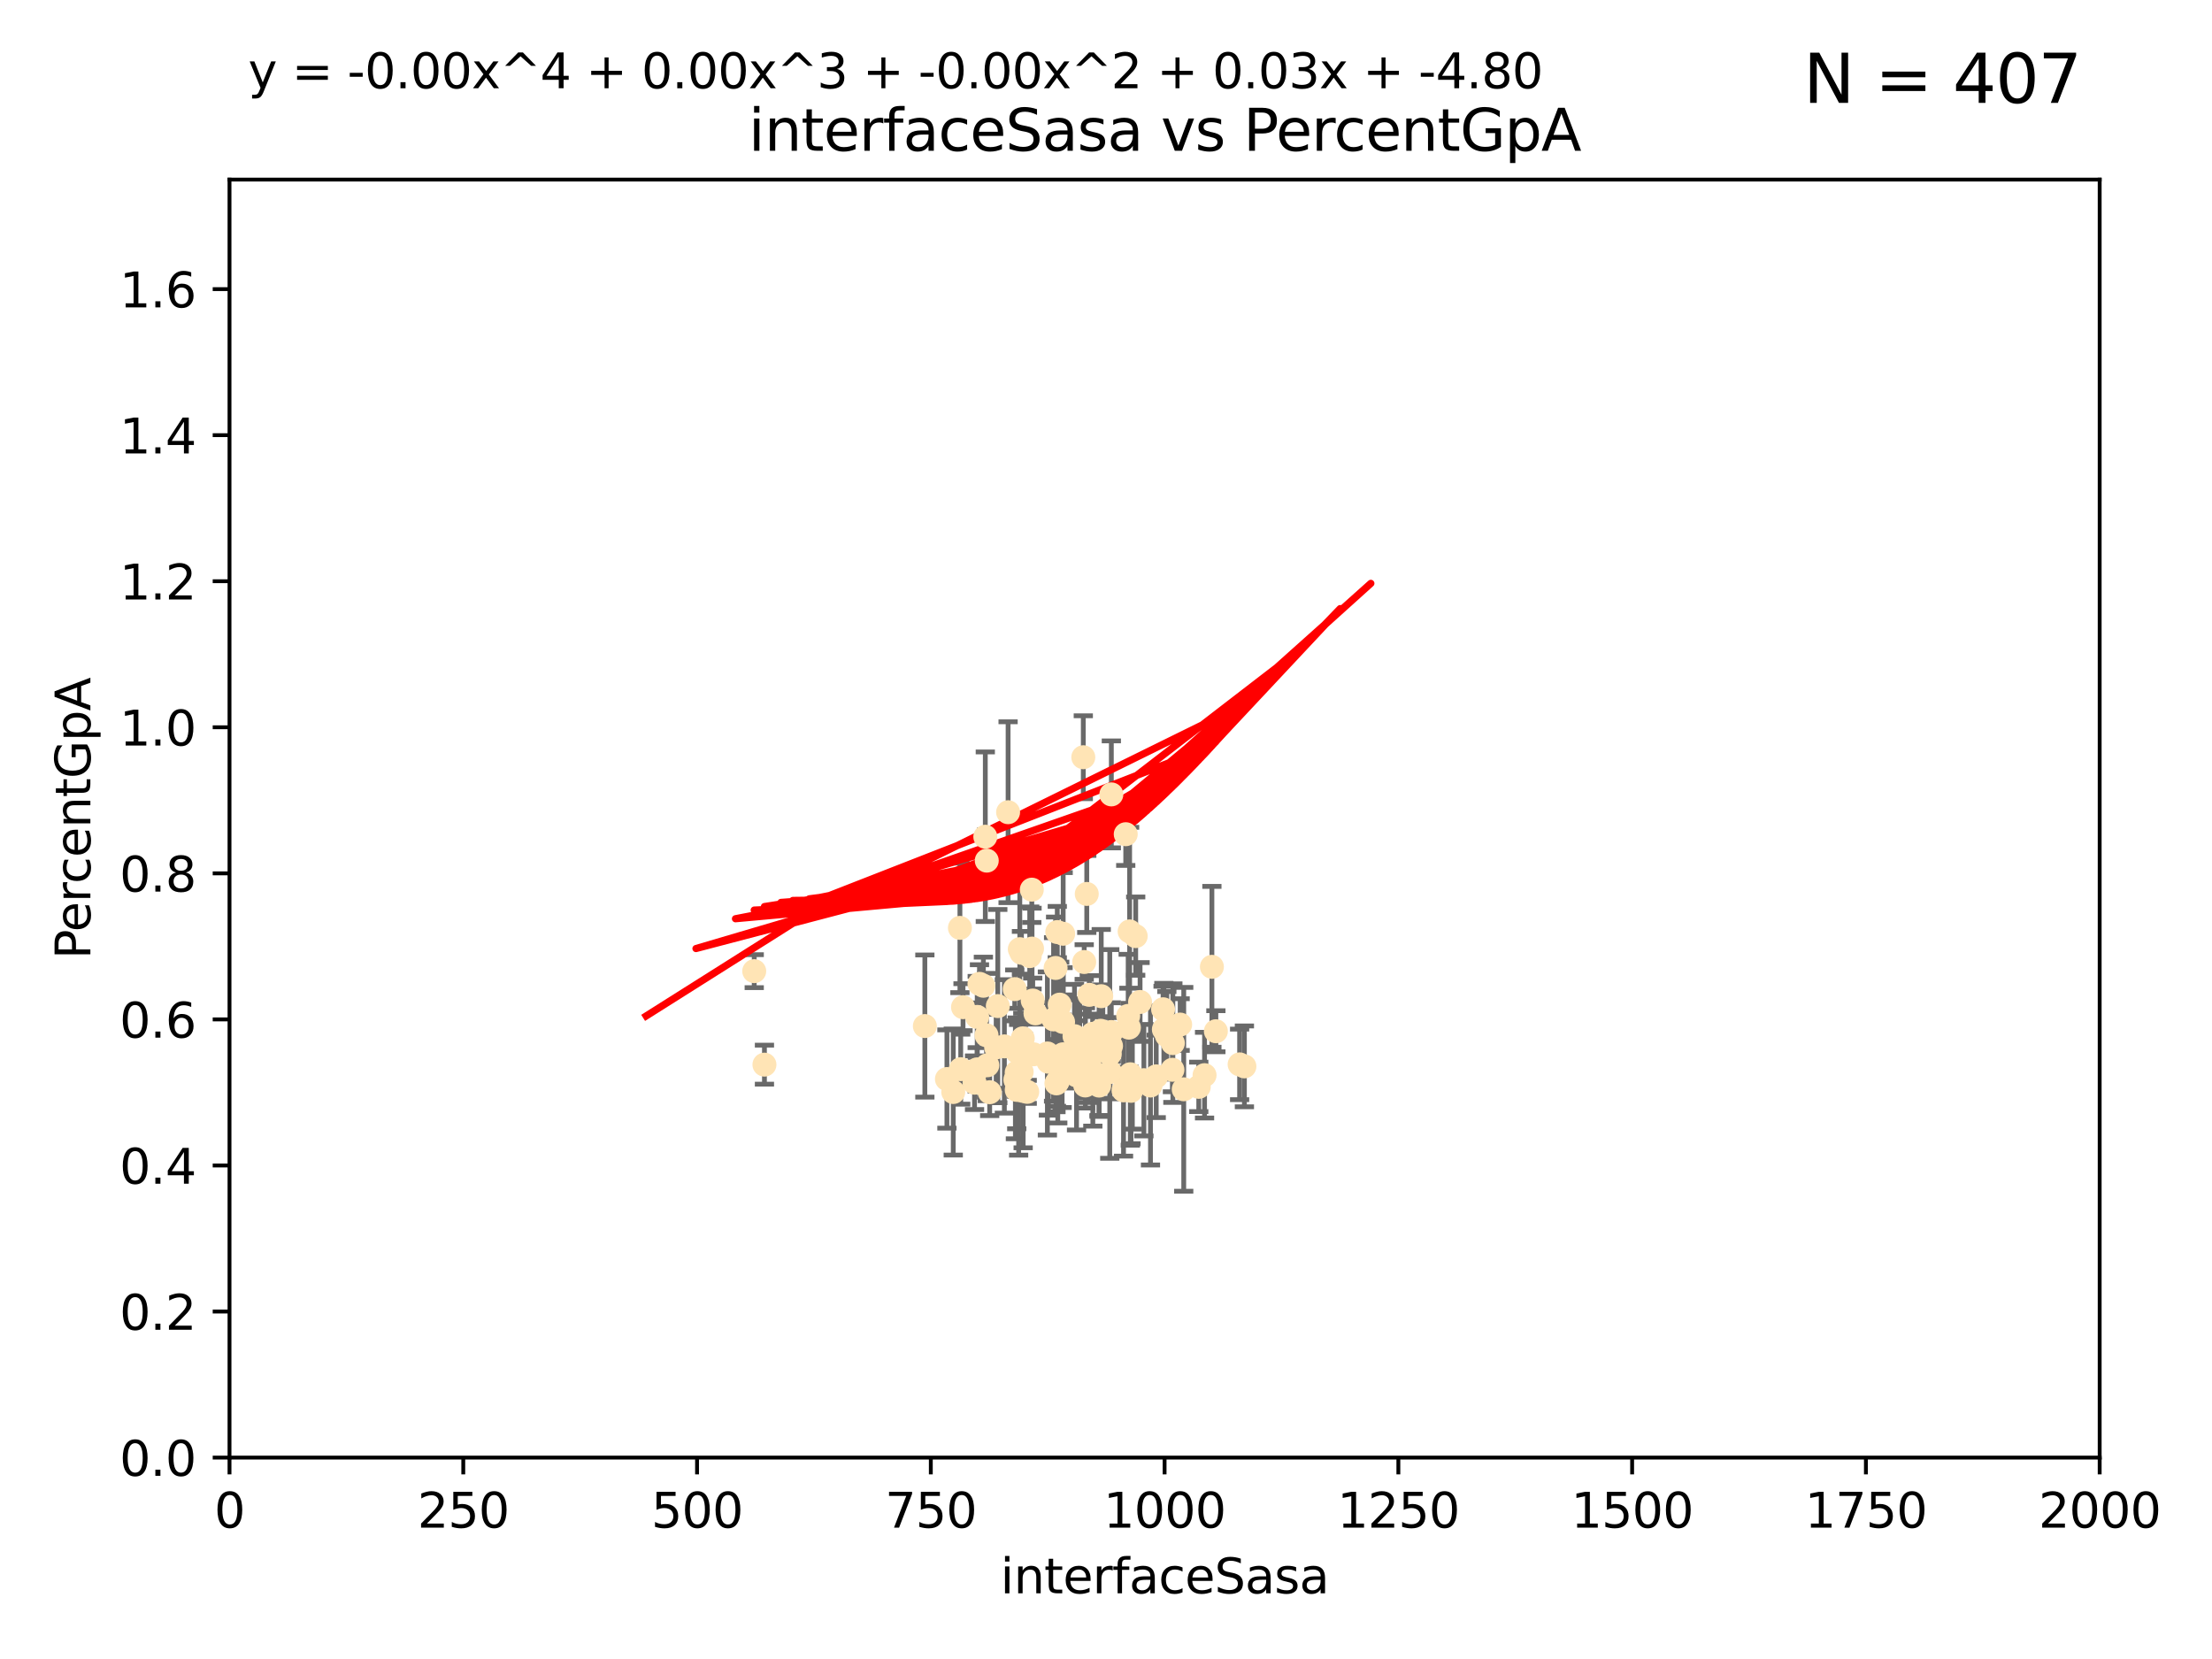 <?xml version="1.0" encoding="utf-8" standalone="no"?>
<!DOCTYPE svg PUBLIC "-//W3C//DTD SVG 1.1//EN"
  "http://www.w3.org/Graphics/SVG/1.1/DTD/svg11.dtd">
<svg xmlns:xlink="http://www.w3.org/1999/xlink" width="460.8pt" height="345.6pt" viewBox="0 0 460.8 345.6" xmlns="http://www.w3.org/2000/svg" version="1.1">
 <defs>
  <style type="text/css">*{stroke-linejoin: round; stroke-linecap: butt}</style>
 </defs>
 <g id="figure_1">
  <g id="patch_1">
   <path d="M 0 345.6 
L 460.8 345.6 
L 460.8 0 
L 0 0 
z
" style="fill: #ffffff"/>
  </g>
  <g id="axes_1">
   <g id="patch_2">
    <path d="M 47.81 303.64 
L 437.4 303.64 
L 437.4 37.411 
L 47.81 37.411 
z
" style="fill: #ffffff"/>
   </g>
   <g id="PathCollection_1">
    <defs>
     <path id="m5f6c09b1b5" d="M 0 1.118 
C 0.297 1.118 0.581 1 0.791 0.791 
C 1 0.581 1.118 0.297 1.118 0 
C 1.118 -0.297 1 -0.581 0.791 -0.791 
C 0.581 -1 0.297 -1.118 0 -1.118 
C -0.297 -1.118 -0.581 -1 -0.791 -0.791 
C -1 -0.581 -1.118 -0.297 -1.118 0 
C -1.118 0.297 -1 0.581 -0.791 0.791 
C -0.581 1 -0.297 1.118 0 1.118 
z
" style="stroke: #ffe4b5"/>
    </defs>
    <g clip-path="url(#p477b3eb9d1)">
     <use xlink:href="#m5f6c09b1b5" x="249.725" y="226.411" style="fill: #ffe4b5; stroke: #ffe4b5"/>
     <use xlink:href="#m5f6c09b1b5" x="234.511" y="173.781" style="fill: #ffe4b5; stroke: #ffe4b5"/>
     <use xlink:href="#m5f6c09b1b5" x="258.235" y="221.731" style="fill: #ffe4b5; stroke: #ffe4b5"/>
     <use xlink:href="#m5f6c09b1b5" x="225.86" y="200.406" style="fill: #ffe4b5; stroke: #ffe4b5"/>
     <use xlink:href="#m5f6c09b1b5" x="226.392" y="186.224" style="fill: #ffe4b5; stroke: #ffe4b5"/>
     <use xlink:href="#m5f6c09b1b5" x="250.931" y="223.977" style="fill: #ffe4b5; stroke: #ffe4b5"/>
     <use xlink:href="#m5f6c09b1b5" x="220.354" y="225.249" style="fill: #ffe4b5; stroke: #ffe4b5"/>
     <use xlink:href="#m5f6c09b1b5" x="221.466" y="219.624" style="fill: #ffe4b5; stroke: #ffe4b5"/>
     <use xlink:href="#m5f6c09b1b5" x="236.588" y="195.01" style="fill: #ffe4b5; stroke: #ffe4b5"/>
     <use xlink:href="#m5f6c09b1b5" x="259.233" y="222.145" style="fill: #ffe4b5; stroke: #ffe4b5"/>
     <use xlink:href="#m5f6c09b1b5" x="212.443" y="197.729" style="fill: #ffe4b5; stroke: #ffe4b5"/>
     <use xlink:href="#m5f6c09b1b5" x="242.455" y="214.456" style="fill: #ffe4b5; stroke: #ffe4b5"/>
     <use xlink:href="#m5f6c09b1b5" x="244.241" y="222.856" style="fill: #ffe4b5; stroke: #ffe4b5"/>
     <use xlink:href="#m5f6c09b1b5" x="200.615" y="209.811" style="fill: #ffe4b5; stroke: #ffe4b5"/>
     <use xlink:href="#m5f6c09b1b5" x="218.191" y="219.455" style="fill: #ffe4b5; stroke: #ffe4b5"/>
     <use xlink:href="#m5f6c09b1b5" x="220.25" y="194.165" style="fill: #ffe4b5; stroke: #ffe4b5"/>
     <use xlink:href="#m5f6c09b1b5" x="239.666" y="226.135" style="fill: #ffe4b5; stroke: #ffe4b5"/>
     <use xlink:href="#m5f6c09b1b5" x="205.561" y="179.285" style="fill: #ffe4b5; stroke: #ffe4b5"/>
     <use xlink:href="#m5f6c09b1b5" x="227.656" y="224.484" style="fill: #ffe4b5; stroke: #ffe4b5"/>
     <use xlink:href="#m5f6c09b1b5" x="231.256" y="223.332" style="fill: #ffe4b5; stroke: #ffe4b5"/>
     <use xlink:href="#m5f6c09b1b5" x="220.073" y="225.686" style="fill: #ffe4b5; stroke: #ffe4b5"/>
     <use xlink:href="#m5f6c09b1b5" x="227.621" y="215.363" style="fill: #ffe4b5; stroke: #ffe4b5"/>
     <use xlink:href="#m5f6c09b1b5" x="242.291" y="210.247" style="fill: #ffe4b5; stroke: #ffe4b5"/>
     <use xlink:href="#m5f6c09b1b5" x="207.861" y="209.587" style="fill: #ffe4b5; stroke: #ffe4b5"/>
     <use xlink:href="#m5f6c09b1b5" x="204.856" y="205.351" style="fill: #ffe4b5; stroke: #ffe4b5"/>
     <use xlink:href="#m5f6c09b1b5" x="205.512" y="215.664" style="fill: #ffe4b5; stroke: #ffe4b5"/>
     <use xlink:href="#m5f6c09b1b5" x="235.02" y="211.634" style="fill: #ffe4b5; stroke: #ffe4b5"/>
     <use xlink:href="#m5f6c09b1b5" x="214.512" y="199.172" style="fill: #ffe4b5; stroke: #ffe4b5"/>
     <use xlink:href="#m5f6c09b1b5" x="215.312" y="219.631" style="fill: #ffe4b5; stroke: #ffe4b5"/>
     <use xlink:href="#m5f6c09b1b5" x="219.9" y="201.644" style="fill: #ffe4b5; stroke: #ffe4b5"/>
     <use xlink:href="#m5f6c09b1b5" x="212.786" y="198.481" style="fill: #ffe4b5; stroke: #ffe4b5"/>
     <use xlink:href="#m5f6c09b1b5" x="212.831" y="223.29" style="fill: #ffe4b5; stroke: #ffe4b5"/>
     <use xlink:href="#m5f6c09b1b5" x="226.669" y="223.442" style="fill: #ffe4b5; stroke: #ffe4b5"/>
     <use xlink:href="#m5f6c09b1b5" x="234.052" y="227.141" style="fill: #ffe4b5; stroke: #ffe4b5"/>
     <use xlink:href="#m5f6c09b1b5" x="231.513" y="165.488" style="fill: #ffe4b5; stroke: #ffe4b5"/>
     <use xlink:href="#m5f6c09b1b5" x="226.924" y="207.243" style="fill: #ffe4b5; stroke: #ffe4b5"/>
     <use xlink:href="#m5f6c09b1b5" x="224.933" y="216.706" style="fill: #ffe4b5; stroke: #ffe4b5"/>
     <use xlink:href="#m5f6c09b1b5" x="204.043" y="204.951" style="fill: #ffe4b5; stroke: #ffe4b5"/>
     <use xlink:href="#m5f6c09b1b5" x="213.062" y="216.303" style="fill: #ffe4b5; stroke: #ffe4b5"/>
     <use xlink:href="#m5f6c09b1b5" x="212.201" y="227.029" style="fill: #ffe4b5; stroke: #ffe4b5"/>
     <use xlink:href="#m5f6c09b1b5" x="235.464" y="223.789" style="fill: #ffe4b5; stroke: #ffe4b5"/>
     <use xlink:href="#m5f6c09b1b5" x="203.574" y="211.84" style="fill: #ffe4b5; stroke: #ffe4b5"/>
     <use xlink:href="#m5f6c09b1b5" x="221.458" y="212.895" style="fill: #ffe4b5; stroke: #ffe4b5"/>
     <use xlink:href="#m5f6c09b1b5" x="238.296" y="225.021" style="fill: #ffe4b5; stroke: #ffe4b5"/>
     <use xlink:href="#m5f6c09b1b5" x="214.993" y="197.606" style="fill: #ffe4b5; stroke: #ffe4b5"/>
     <use xlink:href="#m5f6c09b1b5" x="211.804" y="227.043" style="fill: #ffe4b5; stroke: #ffe4b5"/>
     <use xlink:href="#m5f6c09b1b5" x="221.261" y="221.096" style="fill: #ffe4b5; stroke: #ffe4b5"/>
     <use xlink:href="#m5f6c09b1b5" x="227.033" y="222.156" style="fill: #ffe4b5; stroke: #ffe4b5"/>
     <use xlink:href="#m5f6c09b1b5" x="237.499" y="208.73" style="fill: #ffe4b5; stroke: #ffe4b5"/>
     <use xlink:href="#m5f6c09b1b5" x="224.057" y="220.004" style="fill: #ffe4b5; stroke: #ffe4b5"/>
     <use xlink:href="#m5f6c09b1b5" x="231.445" y="217.887" style="fill: #ffe4b5; stroke: #ffe4b5"/>
     <use xlink:href="#m5f6c09b1b5" x="209.229" y="217.98" style="fill: #ffe4b5; stroke: #ffe4b5"/>
     <use xlink:href="#m5f6c09b1b5" x="235.322" y="194.031" style="fill: #ffe4b5; stroke: #ffe4b5"/>
     <use xlink:href="#m5f6c09b1b5" x="207.52" y="218.191" style="fill: #ffe4b5; stroke: #ffe4b5"/>
     <use xlink:href="#m5f6c09b1b5" x="246.594" y="226.92" style="fill: #ffe4b5; stroke: #ffe4b5"/>
     <use xlink:href="#m5f6c09b1b5" x="229.408" y="207.524" style="fill: #ffe4b5; stroke: #ffe4b5"/>
     <use xlink:href="#m5f6c09b1b5" x="225.671" y="157.745" style="fill: #ffe4b5; stroke: #ffe4b5"/>
     <use xlink:href="#m5f6c09b1b5" x="211.391" y="206.053" style="fill: #ffe4b5; stroke: #ffe4b5"/>
     <use xlink:href="#m5f6c09b1b5" x="226.081" y="226.124" style="fill: #ffe4b5; stroke: #ffe4b5"/>
     <use xlink:href="#m5f6c09b1b5" x="211.525" y="224.942" style="fill: #ffe4b5; stroke: #ffe4b5"/>
     <use xlink:href="#m5f6c09b1b5" x="231.184" y="219.554" style="fill: #ffe4b5; stroke: #ffe4b5"/>
     <use xlink:href="#m5f6c09b1b5" x="240.862" y="224.228" style="fill: #ffe4b5; stroke: #ffe4b5"/>
     <use xlink:href="#m5f6c09b1b5" x="221.479" y="194.517" style="fill: #ffe4b5; stroke: #ffe4b5"/>
     <use xlink:href="#m5f6c09b1b5" x="226.108" y="220.387" style="fill: #ffe4b5; stroke: #ffe4b5"/>
     <use xlink:href="#m5f6c09b1b5" x="205.257" y="174.301" style="fill: #ffe4b5; stroke: #ffe4b5"/>
     <use xlink:href="#m5f6c09b1b5" x="243.073" y="215.68" style="fill: #ffe4b5; stroke: #ffe4b5"/>
     <use xlink:href="#m5f6c09b1b5" x="235.888" y="225.318" style="fill: #ffe4b5; stroke: #ffe4b5"/>
     <use xlink:href="#m5f6c09b1b5" x="253.29" y="214.827" style="fill: #ffe4b5; stroke: #ffe4b5"/>
     <use xlink:href="#m5f6c09b1b5" x="211.798" y="223.422" style="fill: #ffe4b5; stroke: #ffe4b5"/>
     <use xlink:href="#m5f6c09b1b5" x="218.404" y="221.185" style="fill: #ffe4b5; stroke: #ffe4b5"/>
     <use xlink:href="#m5f6c09b1b5" x="200.138" y="222.728" style="fill: #ffe4b5; stroke: #ffe4b5"/>
     <use xlink:href="#m5f6c09b1b5" x="231.498" y="214.989" style="fill: #ffe4b5; stroke: #ffe4b5"/>
     <use xlink:href="#m5f6c09b1b5" x="199.97" y="193.294" style="fill: #ffe4b5; stroke: #ffe4b5"/>
     <use xlink:href="#m5f6c09b1b5" x="215.137" y="208.431" style="fill: #ffe4b5; stroke: #ffe4b5"/>
     <use xlink:href="#m5f6c09b1b5" x="229.739" y="217.903" style="fill: #ffe4b5; stroke: #ffe4b5"/>
     <use xlink:href="#m5f6c09b1b5" x="206.169" y="227.528" style="fill: #ffe4b5; stroke: #ffe4b5"/>
     <use xlink:href="#m5f6c09b1b5" x="214.944" y="185.331" style="fill: #ffe4b5; stroke: #ffe4b5"/>
     <use xlink:href="#m5f6c09b1b5" x="213.144" y="227.252" style="fill: #ffe4b5; stroke: #ffe4b5"/>
     <use xlink:href="#m5f6c09b1b5" x="224.261" y="224.019" style="fill: #ffe4b5; stroke: #ffe4b5"/>
     <use xlink:href="#m5f6c09b1b5" x="224.343" y="216.603" style="fill: #ffe4b5; stroke: #ffe4b5"/>
     <use xlink:href="#m5f6c09b1b5" x="244.329" y="217.297" style="fill: #ffe4b5; stroke: #ffe4b5"/>
     <use xlink:href="#m5f6c09b1b5" x="245.848" y="213.437" style="fill: #ffe4b5; stroke: #ffe4b5"/>
     <use xlink:href="#m5f6c09b1b5" x="229.285" y="214.727" style="fill: #ffe4b5; stroke: #ffe4b5"/>
     <use xlink:href="#m5f6c09b1b5" x="235.176" y="214.076" style="fill: #ffe4b5; stroke: #ffe4b5"/>
     <use xlink:href="#m5f6c09b1b5" x="228.975" y="226.148" style="fill: #ffe4b5; stroke: #ffe4b5"/>
     <use xlink:href="#m5f6c09b1b5" x="210.004" y="169.199" style="fill: #ffe4b5; stroke: #ffe4b5"/>
     <use xlink:href="#m5f6c09b1b5" x="159.248" y="221.785" style="fill: #ffe4b5; stroke: #ffe4b5"/>
     <use xlink:href="#m5f6c09b1b5" x="229.688" y="218.328" style="fill: #ffe4b5; stroke: #ffe4b5"/>
     <use xlink:href="#m5f6c09b1b5" x="203.015" y="225.548" style="fill: #ffe4b5; stroke: #ffe4b5"/>
     <use xlink:href="#m5f6c09b1b5" x="235.61" y="227.237" style="fill: #ffe4b5; stroke: #ffe4b5"/>
     <use xlink:href="#m5f6c09b1b5" x="223.84" y="215.854" style="fill: #ffe4b5; stroke: #ffe4b5"/>
     <use xlink:href="#m5f6c09b1b5" x="220.755" y="209.282" style="fill: #ffe4b5; stroke: #ffe4b5"/>
     <use xlink:href="#m5f6c09b1b5" x="213.992" y="227.453" style="fill: #ffe4b5; stroke: #ffe4b5"/>
     <use xlink:href="#m5f6c09b1b5" x="252.462" y="201.405" style="fill: #ffe4b5; stroke: #ffe4b5"/>
     <use xlink:href="#m5f6c09b1b5" x="211.907" y="219.116" style="fill: #ffe4b5; stroke: #ffe4b5"/>
     <use xlink:href="#m5f6c09b1b5" x="205.684" y="221.914" style="fill: #ffe4b5; stroke: #ffe4b5"/>
     <use xlink:href="#m5f6c09b1b5" x="198.581" y="227.487" style="fill: #ffe4b5; stroke: #ffe4b5"/>
     <use xlink:href="#m5f6c09b1b5" x="228.96" y="218.781" style="fill: #ffe4b5; stroke: #ffe4b5"/>
     <use xlink:href="#m5f6c09b1b5" x="203.566" y="222.767" style="fill: #ffe4b5; stroke: #ffe4b5"/>
     <use xlink:href="#m5f6c09b1b5" x="219.479" y="212.364" style="fill: #ffe4b5; stroke: #ffe4b5"/>
     <use xlink:href="#m5f6c09b1b5" x="215.71" y="211.096" style="fill: #ffe4b5; stroke: #ffe4b5"/>
     <use xlink:href="#m5f6c09b1b5" x="219.976" y="220.292" style="fill: #ffe4b5; stroke: #ffe4b5"/>
     <use xlink:href="#m5f6c09b1b5" x="157.119" y="202.308" style="fill: #ffe4b5; stroke: #ffe4b5"/>
     <use xlink:href="#m5f6c09b1b5" x="197.259" y="224.781" style="fill: #ffe4b5; stroke: #ffe4b5"/>
     <use xlink:href="#m5f6c09b1b5" x="192.665" y="213.744" style="fill: #ffe4b5; stroke: #ffe4b5"/>
    </g>
   </g>
   <g id="matplotlib.axis_1">
    <g id="xtick_1">
     <g id="line2d_1">
      <defs>
       <path id="ma608ee2e70" d="M 0 0 
L 0 3.5 
" style="stroke: #000000; stroke-width: 0.8"/>
      </defs>
      <g>
       <use xlink:href="#ma608ee2e70" x="47.81" y="303.64" style="stroke: #000000; stroke-width: 0.8"/>
      </g>
     </g>
     <g id="text_1">
      <!-- 0 -->
      <g transform="translate(44.629 318.238)scale(0.1 -0.1)">
       <defs>
        <path id="DejaVuSans-30" d="M 2034 4250 
Q 1547 4250 1301 3770 
Q 1056 3291 1056 2328 
Q 1056 1369 1301 889 
Q 1547 409 2034 409 
Q 2525 409 2770 889 
Q 3016 1369 3016 2328 
Q 3016 3291 2770 3770 
Q 2525 4250 2034 4250 
z
M 2034 4750 
Q 2819 4750 3233 4129 
Q 3647 3509 3647 2328 
Q 3647 1150 3233 529 
Q 2819 -91 2034 -91 
Q 1250 -91 836 529 
Q 422 1150 422 2328 
Q 422 3509 836 4129 
Q 1250 4750 2034 4750 
z
" transform="scale(0.016)"/>
       </defs>
       <use xlink:href="#DejaVuSans-30"/>
      </g>
     </g>
    </g>
    <g id="xtick_2">
     <g id="line2d_2">
      <g>
       <use xlink:href="#ma608ee2e70" x="96.509" y="303.64" style="stroke: #000000; stroke-width: 0.8"/>
      </g>
     </g>
     <g id="text_2">
      <!-- 250 -->
      <g transform="translate(86.965 318.238)scale(0.1 -0.1)">
       <defs>
        <path id="DejaVuSans-32" d="M 1228 531 
L 3431 531 
L 3431 0 
L 469 0 
L 469 531 
Q 828 903 1448 1529 
Q 2069 2156 2228 2338 
Q 2531 2678 2651 2914 
Q 2772 3150 2772 3378 
Q 2772 3750 2511 3984 
Q 2250 4219 1831 4219 
Q 1534 4219 1204 4116 
Q 875 4013 500 3803 
L 500 4441 
Q 881 4594 1212 4672 
Q 1544 4750 1819 4750 
Q 2544 4750 2975 4387 
Q 3406 4025 3406 3419 
Q 3406 3131 3298 2873 
Q 3191 2616 2906 2266 
Q 2828 2175 2409 1742 
Q 1991 1309 1228 531 
z
" transform="scale(0.016)"/>
        <path id="DejaVuSans-35" d="M 691 4666 
L 3169 4666 
L 3169 4134 
L 1269 4134 
L 1269 2991 
Q 1406 3038 1543 3061 
Q 1681 3084 1819 3084 
Q 2600 3084 3056 2656 
Q 3513 2228 3513 1497 
Q 3513 744 3044 326 
Q 2575 -91 1722 -91 
Q 1428 -91 1123 -41 
Q 819 9 494 109 
L 494 744 
Q 775 591 1075 516 
Q 1375 441 1709 441 
Q 2250 441 2565 725 
Q 2881 1009 2881 1497 
Q 2881 1984 2565 2268 
Q 2250 2553 1709 2553 
Q 1456 2553 1204 2497 
Q 953 2441 691 2322 
L 691 4666 
z
" transform="scale(0.016)"/>
       </defs>
       <use xlink:href="#DejaVuSans-32"/>
       <use xlink:href="#DejaVuSans-35" x="63.623"/>
       <use xlink:href="#DejaVuSans-30" x="127.246"/>
      </g>
     </g>
    </g>
    <g id="xtick_3">
     <g id="line2d_3">
      <g>
       <use xlink:href="#ma608ee2e70" x="145.208" y="303.64" style="stroke: #000000; stroke-width: 0.8"/>
      </g>
     </g>
     <g id="text_3">
      <!-- 500 -->
      <g transform="translate(135.664 318.238)scale(0.1 -0.1)">
       <use xlink:href="#DejaVuSans-35"/>
       <use xlink:href="#DejaVuSans-30" x="63.623"/>
       <use xlink:href="#DejaVuSans-30" x="127.246"/>
      </g>
     </g>
    </g>
    <g id="xtick_4">
     <g id="line2d_4">
      <g>
       <use xlink:href="#ma608ee2e70" x="193.906" y="303.64" style="stroke: #000000; stroke-width: 0.8"/>
      </g>
     </g>
     <g id="text_4">
      <!-- 750 -->
      <g transform="translate(184.363 318.238)scale(0.1 -0.1)">
       <defs>
        <path id="DejaVuSans-37" d="M 525 4666 
L 3525 4666 
L 3525 4397 
L 1831 0 
L 1172 0 
L 2766 4134 
L 525 4134 
L 525 4666 
z
" transform="scale(0.016)"/>
       </defs>
       <use xlink:href="#DejaVuSans-37"/>
       <use xlink:href="#DejaVuSans-35" x="63.623"/>
       <use xlink:href="#DejaVuSans-30" x="127.246"/>
      </g>
     </g>
    </g>
    <g id="xtick_5">
     <g id="line2d_5">
      <g>
       <use xlink:href="#ma608ee2e70" x="242.605" y="303.64" style="stroke: #000000; stroke-width: 0.8"/>
      </g>
     </g>
     <g id="text_5">
      <!-- 1000 -->
      <g transform="translate(229.88 318.238)scale(0.1 -0.1)">
       <defs>
        <path id="DejaVuSans-31" d="M 794 531 
L 1825 531 
L 1825 4091 
L 703 3866 
L 703 4441 
L 1819 4666 
L 2450 4666 
L 2450 531 
L 3481 531 
L 3481 0 
L 794 0 
L 794 531 
z
" transform="scale(0.016)"/>
       </defs>
       <use xlink:href="#DejaVuSans-31"/>
       <use xlink:href="#DejaVuSans-30" x="63.623"/>
       <use xlink:href="#DejaVuSans-30" x="127.246"/>
       <use xlink:href="#DejaVuSans-30" x="190.869"/>
      </g>
     </g>
    </g>
    <g id="xtick_6">
     <g id="line2d_6">
      <g>
       <use xlink:href="#ma608ee2e70" x="291.304" y="303.64" style="stroke: #000000; stroke-width: 0.8"/>
      </g>
     </g>
     <g id="text_6">
      <!-- 1250 -->
      <g transform="translate(278.579 318.238)scale(0.1 -0.1)">
       <use xlink:href="#DejaVuSans-31"/>
       <use xlink:href="#DejaVuSans-32" x="63.623"/>
       <use xlink:href="#DejaVuSans-35" x="127.246"/>
       <use xlink:href="#DejaVuSans-30" x="190.869"/>
      </g>
     </g>
    </g>
    <g id="xtick_7">
     <g id="line2d_7">
      <g>
       <use xlink:href="#ma608ee2e70" x="340.002" y="303.64" style="stroke: #000000; stroke-width: 0.8"/>
      </g>
     </g>
     <g id="text_7">
      <!-- 1500 -->
      <g transform="translate(327.277 318.238)scale(0.1 -0.1)">
       <use xlink:href="#DejaVuSans-31"/>
       <use xlink:href="#DejaVuSans-35" x="63.623"/>
       <use xlink:href="#DejaVuSans-30" x="127.246"/>
       <use xlink:href="#DejaVuSans-30" x="190.869"/>
      </g>
     </g>
    </g>
    <g id="xtick_8">
     <g id="line2d_8">
      <g>
       <use xlink:href="#ma608ee2e70" x="388.701" y="303.64" style="stroke: #000000; stroke-width: 0.8"/>
      </g>
     </g>
     <g id="text_8">
      <!-- 1750 -->
      <g transform="translate(375.976 318.238)scale(0.1 -0.1)">
       <use xlink:href="#DejaVuSans-31"/>
       <use xlink:href="#DejaVuSans-37" x="63.623"/>
       <use xlink:href="#DejaVuSans-35" x="127.246"/>
       <use xlink:href="#DejaVuSans-30" x="190.869"/>
      </g>
     </g>
    </g>
    <g id="xtick_9">
     <g id="line2d_9">
      <g>
       <use xlink:href="#ma608ee2e70" x="437.4" y="303.64" style="stroke: #000000; stroke-width: 0.8"/>
      </g>
     </g>
     <g id="text_9">
      <!-- 2000 -->
      <g transform="translate(424.675 318.238)scale(0.1 -0.1)">
       <use xlink:href="#DejaVuSans-32"/>
       <use xlink:href="#DejaVuSans-30" x="63.623"/>
       <use xlink:href="#DejaVuSans-30" x="127.246"/>
       <use xlink:href="#DejaVuSans-30" x="190.869"/>
      </g>
     </g>
    </g>
    <g id="text_10">
     <!-- interfaceSasa -->
     <g transform="translate(208.398 331.917)scale(0.1 -0.1)">
      <defs>
       <path id="DejaVuSans-69" d="M 603 3500 
L 1178 3500 
L 1178 0 
L 603 0 
L 603 3500 
z
M 603 4863 
L 1178 4863 
L 1178 4134 
L 603 4134 
L 603 4863 
z
" transform="scale(0.016)"/>
       <path id="DejaVuSans-6e" d="M 3513 2113 
L 3513 0 
L 2938 0 
L 2938 2094 
Q 2938 2591 2744 2837 
Q 2550 3084 2163 3084 
Q 1697 3084 1428 2787 
Q 1159 2491 1159 1978 
L 1159 0 
L 581 0 
L 581 3500 
L 1159 3500 
L 1159 2956 
Q 1366 3272 1645 3428 
Q 1925 3584 2291 3584 
Q 2894 3584 3203 3211 
Q 3513 2838 3513 2113 
z
" transform="scale(0.016)"/>
       <path id="DejaVuSans-74" d="M 1172 4494 
L 1172 3500 
L 2356 3500 
L 2356 3053 
L 1172 3053 
L 1172 1153 
Q 1172 725 1289 603 
Q 1406 481 1766 481 
L 2356 481 
L 2356 0 
L 1766 0 
Q 1100 0 847 248 
Q 594 497 594 1153 
L 594 3053 
L 172 3053 
L 172 3500 
L 594 3500 
L 594 4494 
L 1172 4494 
z
" transform="scale(0.016)"/>
       <path id="DejaVuSans-65" d="M 3597 1894 
L 3597 1613 
L 953 1613 
Q 991 1019 1311 708 
Q 1631 397 2203 397 
Q 2534 397 2845 478 
Q 3156 559 3463 722 
L 3463 178 
Q 3153 47 2828 -22 
Q 2503 -91 2169 -91 
Q 1331 -91 842 396 
Q 353 884 353 1716 
Q 353 2575 817 3079 
Q 1281 3584 2069 3584 
Q 2775 3584 3186 3129 
Q 3597 2675 3597 1894 
z
M 3022 2063 
Q 3016 2534 2758 2815 
Q 2500 3097 2075 3097 
Q 1594 3097 1305 2825 
Q 1016 2553 972 2059 
L 3022 2063 
z
" transform="scale(0.016)"/>
       <path id="DejaVuSans-72" d="M 2631 2963 
Q 2534 3019 2420 3045 
Q 2306 3072 2169 3072 
Q 1681 3072 1420 2755 
Q 1159 2438 1159 1844 
L 1159 0 
L 581 0 
L 581 3500 
L 1159 3500 
L 1159 2956 
Q 1341 3275 1631 3429 
Q 1922 3584 2338 3584 
Q 2397 3584 2469 3576 
Q 2541 3569 2628 3553 
L 2631 2963 
z
" transform="scale(0.016)"/>
       <path id="DejaVuSans-66" d="M 2375 4863 
L 2375 4384 
L 1825 4384 
Q 1516 4384 1395 4259 
Q 1275 4134 1275 3809 
L 1275 3500 
L 2222 3500 
L 2222 3053 
L 1275 3053 
L 1275 0 
L 697 0 
L 697 3053 
L 147 3053 
L 147 3500 
L 697 3500 
L 697 3744 
Q 697 4328 969 4595 
Q 1241 4863 1831 4863 
L 2375 4863 
z
" transform="scale(0.016)"/>
       <path id="DejaVuSans-61" d="M 2194 1759 
Q 1497 1759 1228 1600 
Q 959 1441 959 1056 
Q 959 750 1161 570 
Q 1363 391 1709 391 
Q 2188 391 2477 730 
Q 2766 1069 2766 1631 
L 2766 1759 
L 2194 1759 
z
M 3341 1997 
L 3341 0 
L 2766 0 
L 2766 531 
Q 2569 213 2275 61 
Q 1981 -91 1556 -91 
Q 1019 -91 701 211 
Q 384 513 384 1019 
Q 384 1609 779 1909 
Q 1175 2209 1959 2209 
L 2766 2209 
L 2766 2266 
Q 2766 2663 2505 2880 
Q 2244 3097 1772 3097 
Q 1472 3097 1187 3025 
Q 903 2953 641 2809 
L 641 3341 
Q 956 3463 1253 3523 
Q 1550 3584 1831 3584 
Q 2591 3584 2966 3190 
Q 3341 2797 3341 1997 
z
" transform="scale(0.016)"/>
       <path id="DejaVuSans-63" d="M 3122 3366 
L 3122 2828 
Q 2878 2963 2633 3030 
Q 2388 3097 2138 3097 
Q 1578 3097 1268 2742 
Q 959 2388 959 1747 
Q 959 1106 1268 751 
Q 1578 397 2138 397 
Q 2388 397 2633 464 
Q 2878 531 3122 666 
L 3122 134 
Q 2881 22 2623 -34 
Q 2366 -91 2075 -91 
Q 1284 -91 818 406 
Q 353 903 353 1747 
Q 353 2603 823 3093 
Q 1294 3584 2113 3584 
Q 2378 3584 2631 3529 
Q 2884 3475 3122 3366 
z
" transform="scale(0.016)"/>
       <path id="DejaVuSans-53" d="M 3425 4513 
L 3425 3897 
Q 3066 4069 2747 4153 
Q 2428 4238 2131 4238 
Q 1616 4238 1336 4038 
Q 1056 3838 1056 3469 
Q 1056 3159 1242 3001 
Q 1428 2844 1947 2747 
L 2328 2669 
Q 3034 2534 3370 2195 
Q 3706 1856 3706 1288 
Q 3706 609 3251 259 
Q 2797 -91 1919 -91 
Q 1588 -91 1214 -16 
Q 841 59 441 206 
L 441 856 
Q 825 641 1194 531 
Q 1563 422 1919 422 
Q 2459 422 2753 634 
Q 3047 847 3047 1241 
Q 3047 1584 2836 1778 
Q 2625 1972 2144 2069 
L 1759 2144 
Q 1053 2284 737 2584 
Q 422 2884 422 3419 
Q 422 4038 858 4394 
Q 1294 4750 2059 4750 
Q 2388 4750 2728 4690 
Q 3069 4631 3425 4513 
z
" transform="scale(0.016)"/>
       <path id="DejaVuSans-73" d="M 2834 3397 
L 2834 2853 
Q 2591 2978 2328 3040 
Q 2066 3103 1784 3103 
Q 1356 3103 1142 2972 
Q 928 2841 928 2578 
Q 928 2378 1081 2264 
Q 1234 2150 1697 2047 
L 1894 2003 
Q 2506 1872 2764 1633 
Q 3022 1394 3022 966 
Q 3022 478 2636 193 
Q 2250 -91 1575 -91 
Q 1294 -91 989 -36 
Q 684 19 347 128 
L 347 722 
Q 666 556 975 473 
Q 1284 391 1588 391 
Q 1994 391 2212 530 
Q 2431 669 2431 922 
Q 2431 1156 2273 1281 
Q 2116 1406 1581 1522 
L 1381 1569 
Q 847 1681 609 1914 
Q 372 2147 372 2553 
Q 372 3047 722 3315 
Q 1072 3584 1716 3584 
Q 2034 3584 2315 3537 
Q 2597 3491 2834 3397 
z
" transform="scale(0.016)"/>
      </defs>
      <use xlink:href="#DejaVuSans-69"/>
      <use xlink:href="#DejaVuSans-6e" x="27.783"/>
      <use xlink:href="#DejaVuSans-74" x="91.162"/>
      <use xlink:href="#DejaVuSans-65" x="130.371"/>
      <use xlink:href="#DejaVuSans-72" x="191.895"/>
      <use xlink:href="#DejaVuSans-66" x="233.008"/>
      <use xlink:href="#DejaVuSans-61" x="268.213"/>
      <use xlink:href="#DejaVuSans-63" x="329.492"/>
      <use xlink:href="#DejaVuSans-65" x="384.473"/>
      <use xlink:href="#DejaVuSans-53" x="445.996"/>
      <use xlink:href="#DejaVuSans-61" x="509.473"/>
      <use xlink:href="#DejaVuSans-73" x="570.752"/>
      <use xlink:href="#DejaVuSans-61" x="622.852"/>
     </g>
    </g>
   </g>
   <g id="matplotlib.axis_2">
    <g id="ytick_1">
     <g id="line2d_10">
      <defs>
       <path id="m3f73d5b285" d="M 0 0 
L -3.5 0 
" style="stroke: #000000; stroke-width: 0.8"/>
      </defs>
      <g>
       <use xlink:href="#m3f73d5b285" x="47.81" y="303.64" style="stroke: #000000; stroke-width: 0.8"/>
      </g>
     </g>
     <g id="text_11">
      <!-- 0.0 -->
      <g transform="translate(24.907 307.439)scale(0.1 -0.1)">
       <defs>
        <path id="DejaVuSans-2e" d="M 684 794 
L 1344 794 
L 1344 0 
L 684 0 
L 684 794 
z
" transform="scale(0.016)"/>
       </defs>
       <use xlink:href="#DejaVuSans-30"/>
       <use xlink:href="#DejaVuSans-2e" x="63.623"/>
       <use xlink:href="#DejaVuSans-30" x="95.41"/>
      </g>
     </g>
    </g>
    <g id="ytick_2">
     <g id="line2d_11">
      <g>
       <use xlink:href="#m3f73d5b285" x="47.81" y="273.214" style="stroke: #000000; stroke-width: 0.8"/>
      </g>
     </g>
     <g id="text_12">
      <!-- 0.2 -->
      <g transform="translate(24.907 277.013)scale(0.1 -0.1)">
       <use xlink:href="#DejaVuSans-30"/>
       <use xlink:href="#DejaVuSans-2e" x="63.623"/>
       <use xlink:href="#DejaVuSans-32" x="95.41"/>
      </g>
     </g>
    </g>
    <g id="ytick_3">
     <g id="line2d_12">
      <g>
       <use xlink:href="#m3f73d5b285" x="47.81" y="242.788" style="stroke: #000000; stroke-width: 0.8"/>
      </g>
     </g>
     <g id="text_13">
      <!-- 0.4 -->
      <g transform="translate(24.907 246.587)scale(0.1 -0.1)">
       <defs>
        <path id="DejaVuSans-34" d="M 2419 4116 
L 825 1625 
L 2419 1625 
L 2419 4116 
z
M 2253 4666 
L 3047 4666 
L 3047 1625 
L 3713 1625 
L 3713 1100 
L 3047 1100 
L 3047 0 
L 2419 0 
L 2419 1100 
L 313 1100 
L 313 1709 
L 2253 4666 
z
" transform="scale(0.016)"/>
       </defs>
       <use xlink:href="#DejaVuSans-30"/>
       <use xlink:href="#DejaVuSans-2e" x="63.623"/>
       <use xlink:href="#DejaVuSans-34" x="95.41"/>
      </g>
     </g>
    </g>
    <g id="ytick_4">
     <g id="line2d_13">
      <g>
       <use xlink:href="#m3f73d5b285" x="47.81" y="212.362" style="stroke: #000000; stroke-width: 0.8"/>
      </g>
     </g>
     <g id="text_14">
      <!-- 0.6 -->
      <g transform="translate(24.907 216.161)scale(0.1 -0.1)">
       <defs>
        <path id="DejaVuSans-36" d="M 2113 2584 
Q 1688 2584 1439 2293 
Q 1191 2003 1191 1497 
Q 1191 994 1439 701 
Q 1688 409 2113 409 
Q 2538 409 2786 701 
Q 3034 994 3034 1497 
Q 3034 2003 2786 2293 
Q 2538 2584 2113 2584 
z
M 3366 4563 
L 3366 3988 
Q 3128 4100 2886 4159 
Q 2644 4219 2406 4219 
Q 1781 4219 1451 3797 
Q 1122 3375 1075 2522 
Q 1259 2794 1537 2939 
Q 1816 3084 2150 3084 
Q 2853 3084 3261 2657 
Q 3669 2231 3669 1497 
Q 3669 778 3244 343 
Q 2819 -91 2113 -91 
Q 1303 -91 875 529 
Q 447 1150 447 2328 
Q 447 3434 972 4092 
Q 1497 4750 2381 4750 
Q 2619 4750 2861 4703 
Q 3103 4656 3366 4563 
z
" transform="scale(0.016)"/>
       </defs>
       <use xlink:href="#DejaVuSans-30"/>
       <use xlink:href="#DejaVuSans-2e" x="63.623"/>
       <use xlink:href="#DejaVuSans-36" x="95.41"/>
      </g>
     </g>
    </g>
    <g id="ytick_5">
     <g id="line2d_14">
      <g>
       <use xlink:href="#m3f73d5b285" x="47.81" y="181.935" style="stroke: #000000; stroke-width: 0.8"/>
      </g>
     </g>
     <g id="text_15">
      <!-- 0.8 -->
      <g transform="translate(24.907 185.735)scale(0.1 -0.1)">
       <defs>
        <path id="DejaVuSans-38" d="M 2034 2216 
Q 1584 2216 1326 1975 
Q 1069 1734 1069 1313 
Q 1069 891 1326 650 
Q 1584 409 2034 409 
Q 2484 409 2743 651 
Q 3003 894 3003 1313 
Q 3003 1734 2745 1975 
Q 2488 2216 2034 2216 
z
M 1403 2484 
Q 997 2584 770 2862 
Q 544 3141 544 3541 
Q 544 4100 942 4425 
Q 1341 4750 2034 4750 
Q 2731 4750 3128 4425 
Q 3525 4100 3525 3541 
Q 3525 3141 3298 2862 
Q 3072 2584 2669 2484 
Q 3125 2378 3379 2068 
Q 3634 1759 3634 1313 
Q 3634 634 3220 271 
Q 2806 -91 2034 -91 
Q 1263 -91 848 271 
Q 434 634 434 1313 
Q 434 1759 690 2068 
Q 947 2378 1403 2484 
z
M 1172 3481 
Q 1172 3119 1398 2916 
Q 1625 2713 2034 2713 
Q 2441 2713 2670 2916 
Q 2900 3119 2900 3481 
Q 2900 3844 2670 4047 
Q 2441 4250 2034 4250 
Q 1625 4250 1398 4047 
Q 1172 3844 1172 3481 
z
" transform="scale(0.016)"/>
       </defs>
       <use xlink:href="#DejaVuSans-30"/>
       <use xlink:href="#DejaVuSans-2e" x="63.623"/>
       <use xlink:href="#DejaVuSans-38" x="95.41"/>
      </g>
     </g>
    </g>
    <g id="ytick_6">
     <g id="line2d_15">
      <g>
       <use xlink:href="#m3f73d5b285" x="47.81" y="151.509" style="stroke: #000000; stroke-width: 0.8"/>
      </g>
     </g>
     <g id="text_16">
      <!-- 1.0 -->
      <g transform="translate(24.907 155.308)scale(0.1 -0.1)">
       <use xlink:href="#DejaVuSans-31"/>
       <use xlink:href="#DejaVuSans-2e" x="63.623"/>
       <use xlink:href="#DejaVuSans-30" x="95.41"/>
      </g>
     </g>
    </g>
    <g id="ytick_7">
     <g id="line2d_16">
      <g>
       <use xlink:href="#m3f73d5b285" x="47.81" y="121.083" style="stroke: #000000; stroke-width: 0.8"/>
      </g>
     </g>
     <g id="text_17">
      <!-- 1.2 -->
      <g transform="translate(24.907 124.882)scale(0.1 -0.1)">
       <use xlink:href="#DejaVuSans-31"/>
       <use xlink:href="#DejaVuSans-2e" x="63.623"/>
       <use xlink:href="#DejaVuSans-32" x="95.41"/>
      </g>
     </g>
    </g>
    <g id="ytick_8">
     <g id="line2d_17">
      <g>
       <use xlink:href="#m3f73d5b285" x="47.81" y="90.657" style="stroke: #000000; stroke-width: 0.8"/>
      </g>
     </g>
     <g id="text_18">
      <!-- 1.4 -->
      <g transform="translate(24.907 94.456)scale(0.1 -0.1)">
       <use xlink:href="#DejaVuSans-31"/>
       <use xlink:href="#DejaVuSans-2e" x="63.623"/>
       <use xlink:href="#DejaVuSans-34" x="95.41"/>
      </g>
     </g>
    </g>
    <g id="ytick_9">
     <g id="line2d_18">
      <g>
       <use xlink:href="#m3f73d5b285" x="47.81" y="60.231" style="stroke: #000000; stroke-width: 0.8"/>
      </g>
     </g>
     <g id="text_19">
      <!-- 1.6 -->
      <g transform="translate(24.907 64.03)scale(0.1 -0.1)">
       <use xlink:href="#DejaVuSans-31"/>
       <use xlink:href="#DejaVuSans-2e" x="63.623"/>
       <use xlink:href="#DejaVuSans-36" x="95.41"/>
      </g>
     </g>
    </g>
    <g id="text_20">
     <!-- PercentGpA -->
     <g transform="translate(18.827 199.802)rotate(-90)scale(0.1 -0.1)">
      <defs>
       <path id="DejaVuSans-50" d="M 1259 4147 
L 1259 2394 
L 2053 2394 
Q 2494 2394 2734 2622 
Q 2975 2850 2975 3272 
Q 2975 3691 2734 3919 
Q 2494 4147 2053 4147 
L 1259 4147 
z
M 628 4666 
L 2053 4666 
Q 2838 4666 3239 4311 
Q 3641 3956 3641 3272 
Q 3641 2581 3239 2228 
Q 2838 1875 2053 1875 
L 1259 1875 
L 1259 0 
L 628 0 
L 628 4666 
z
" transform="scale(0.016)"/>
       <path id="DejaVuSans-47" d="M 3809 666 
L 3809 1919 
L 2778 1919 
L 2778 2438 
L 4434 2438 
L 4434 434 
Q 4069 175 3628 42 
Q 3188 -91 2688 -91 
Q 1594 -91 976 548 
Q 359 1188 359 2328 
Q 359 3472 976 4111 
Q 1594 4750 2688 4750 
Q 3144 4750 3555 4637 
Q 3966 4525 4313 4306 
L 4313 3634 
Q 3963 3931 3569 4081 
Q 3175 4231 2741 4231 
Q 1884 4231 1454 3753 
Q 1025 3275 1025 2328 
Q 1025 1384 1454 906 
Q 1884 428 2741 428 
Q 3075 428 3337 486 
Q 3600 544 3809 666 
z
" transform="scale(0.016)"/>
       <path id="DejaVuSans-70" d="M 1159 525 
L 1159 -1331 
L 581 -1331 
L 581 3500 
L 1159 3500 
L 1159 2969 
Q 1341 3281 1617 3432 
Q 1894 3584 2278 3584 
Q 2916 3584 3314 3078 
Q 3713 2572 3713 1747 
Q 3713 922 3314 415 
Q 2916 -91 2278 -91 
Q 1894 -91 1617 61 
Q 1341 213 1159 525 
z
M 3116 1747 
Q 3116 2381 2855 2742 
Q 2594 3103 2138 3103 
Q 1681 3103 1420 2742 
Q 1159 2381 1159 1747 
Q 1159 1113 1420 752 
Q 1681 391 2138 391 
Q 2594 391 2855 752 
Q 3116 1113 3116 1747 
z
" transform="scale(0.016)"/>
       <path id="DejaVuSans-41" d="M 2188 4044 
L 1331 1722 
L 3047 1722 
L 2188 4044 
z
M 1831 4666 
L 2547 4666 
L 4325 0 
L 3669 0 
L 3244 1197 
L 1141 1197 
L 716 0 
L 50 0 
L 1831 4666 
z
" transform="scale(0.016)"/>
      </defs>
      <use xlink:href="#DejaVuSans-50"/>
      <use xlink:href="#DejaVuSans-65" x="56.678"/>
      <use xlink:href="#DejaVuSans-72" x="118.201"/>
      <use xlink:href="#DejaVuSans-63" x="157.064"/>
      <use xlink:href="#DejaVuSans-65" x="212.045"/>
      <use xlink:href="#DejaVuSans-6e" x="273.568"/>
      <use xlink:href="#DejaVuSans-74" x="336.947"/>
      <use xlink:href="#DejaVuSans-47" x="376.156"/>
      <use xlink:href="#DejaVuSans-70" x="453.646"/>
      <use xlink:href="#DejaVuSans-41" x="517.123"/>
     </g>
    </g>
   </g>
   <g id="LineCollection_1">
    <path d="M 249.725 231.559 
L 249.725 221.262 
" clip-path="url(#p477b3eb9d1)" style="fill: none; stroke: #696969"/>
    <path d="M 234.511 180.279 
L 234.511 167.283 
" clip-path="url(#p477b3eb9d1)" style="fill: none; stroke: #696969"/>
    <path d="M 258.235 229.083 
L 258.235 214.379 
" clip-path="url(#p477b3eb9d1)" style="fill: none; stroke: #696969"/>
    <path d="M 225.86 204.009 
L 225.86 196.802 
" clip-path="url(#p477b3eb9d1)" style="fill: none; stroke: #696969"/>
    <path d="M 226.392 194.25 
L 226.392 178.199 
" clip-path="url(#p477b3eb9d1)" style="fill: none; stroke: #696969"/>
    <path d="M 250.931 232.904 
L 250.931 215.05 
" clip-path="url(#p477b3eb9d1)" style="fill: none; stroke: #696969"/>
    <path d="M 220.354 233.934 
L 220.354 216.564 
" clip-path="url(#p477b3eb9d1)" style="fill: none; stroke: #696969"/>
    <path d="M 221.466 225.731 
L 221.466 213.516 
" clip-path="url(#p477b3eb9d1)" style="fill: none; stroke: #696969"/>
    <path d="M 236.588 203.158 
L 236.588 186.861 
" clip-path="url(#p477b3eb9d1)" style="fill: none; stroke: #696969"/>
    <path d="M 259.233 230.566 
L 259.233 213.724 
" clip-path="url(#p477b3eb9d1)" style="fill: none; stroke: #696969"/>
    <path d="M 212.443 212.161 
L 212.443 183.297 
" clip-path="url(#p477b3eb9d1)" style="fill: none; stroke: #696969"/>
    <path d="M 242.455 224.068 
L 242.455 204.844 
" clip-path="url(#p477b3eb9d1)" style="fill: none; stroke: #696969"/>
    <path d="M 244.241 227.432 
L 244.241 218.28 
" clip-path="url(#p477b3eb9d1)" style="fill: none; stroke: #696969"/>
    <path d="M 200.615 214.698 
L 200.615 204.924 
" clip-path="url(#p477b3eb9d1)" style="fill: none; stroke: #696969"/>
    <path d="M 218.191 236.448 
L 218.191 202.461 
" clip-path="url(#p477b3eb9d1)" style="fill: none; stroke: #696969"/>
    <path d="M 220.25 199.505 
L 220.25 188.825 
" clip-path="url(#p477b3eb9d1)" style="fill: none; stroke: #696969"/>
    <path d="M 239.666 242.688 
L 239.666 209.582 
" clip-path="url(#p477b3eb9d1)" style="fill: none; stroke: #696969"/>
    <path d="M 205.561 185.727 
L 205.561 172.842 
" clip-path="url(#p477b3eb9d1)" style="fill: none; stroke: #696969"/>
    <path d="M 227.656 234.588 
L 227.656 214.38 
" clip-path="url(#p477b3eb9d1)" style="fill: none; stroke: #696969"/>
    <path d="M 231.256 228.9 
L 231.256 217.765 
" clip-path="url(#p477b3eb9d1)" style="fill: none; stroke: #696969"/>
    <path d="M 220.073 230.461 
L 220.073 220.911 
" clip-path="url(#p477b3eb9d1)" style="fill: none; stroke: #696969"/>
    <path d="M 227.621 218.973 
L 227.621 211.753 
" clip-path="url(#p477b3eb9d1)" style="fill: none; stroke: #696969"/>
    <path d="M 242.291 215.032 
L 242.291 205.463 
" clip-path="url(#p477b3eb9d1)" style="fill: none; stroke: #696969"/>
    <path d="M 207.861 229.712 
L 207.861 189.461 
" clip-path="url(#p477b3eb9d1)" style="fill: none; stroke: #696969"/>
    <path d="M 204.856 211.31 
L 204.856 199.391 
" clip-path="url(#p477b3eb9d1)" style="fill: none; stroke: #696969"/>
    <path d="M 205.512 228.553 
L 205.512 202.775 
" clip-path="url(#p477b3eb9d1)" style="fill: none; stroke: #696969"/>
    <path d="M 235.02 224.465 
L 235.02 198.802 
" clip-path="url(#p477b3eb9d1)" style="fill: none; stroke: #696969"/>
    <path d="M 214.512 209.41 
L 214.512 188.934 
" clip-path="url(#p477b3eb9d1)" style="fill: none; stroke: #696969"/>
    <path d="M 215.312 220.906 
L 215.312 218.356 
" clip-path="url(#p477b3eb9d1)" style="fill: none; stroke: #696969"/>
    <path d="M 219.9 212.251 
L 219.9 191.038 
" clip-path="url(#p477b3eb9d1)" style="fill: none; stroke: #696969"/>
    <path d="M 212.786 202.928 
L 212.786 194.034 
" clip-path="url(#p477b3eb9d1)" style="fill: none; stroke: #696969"/>
    <path d="M 212.831 228.32 
L 212.831 218.259 
" clip-path="url(#p477b3eb9d1)" style="fill: none; stroke: #696969"/>
    <path d="M 226.669 229.662 
L 226.669 217.222 
" clip-path="url(#p477b3eb9d1)" style="fill: none; stroke: #696969"/>
    <path d="M 234.052 240.836 
L 234.052 213.447 
" clip-path="url(#p477b3eb9d1)" style="fill: none; stroke: #696969"/>
    <path d="M 231.513 176.629 
L 231.513 154.347 
" clip-path="url(#p477b3eb9d1)" style="fill: none; stroke: #696969"/>
    <path d="M 226.924 211.252 
L 226.924 203.234 
" clip-path="url(#p477b3eb9d1)" style="fill: none; stroke: #696969"/>
    <path d="M 224.933 225.111 
L 224.933 208.301 
" clip-path="url(#p477b3eb9d1)" style="fill: none; stroke: #696969"/>
    <path d="M 204.043 208.934 
L 204.043 200.969 
" clip-path="url(#p477b3eb9d1)" style="fill: none; stroke: #696969"/>
    <path d="M 213.062 221.528 
L 213.062 211.077 
" clip-path="url(#p477b3eb9d1)" style="fill: none; stroke: #696969"/>
    <path d="M 212.201 240.638 
L 212.201 213.42 
" clip-path="url(#p477b3eb9d1)" style="fill: none; stroke: #696969"/>
    <path d="M 235.464 238.564 
L 235.464 209.013 
" clip-path="url(#p477b3eb9d1)" style="fill: none; stroke: #696969"/>
    <path d="M 203.574 220.278 
L 203.574 203.401 
" clip-path="url(#p477b3eb9d1)" style="fill: none; stroke: #696969"/>
    <path d="M 221.458 224.215 
L 221.458 201.574 
" clip-path="url(#p477b3eb9d1)" style="fill: none; stroke: #696969"/>
    <path d="M 238.296 236.633 
L 238.296 213.409 
" clip-path="url(#p477b3eb9d1)" style="fill: none; stroke: #696969"/>
    <path d="M 214.993 206.023 
L 214.993 189.189 
" clip-path="url(#p477b3eb9d1)" style="fill: none; stroke: #696969"/>
    <path d="M 211.804 235.144 
L 211.804 218.942 
" clip-path="url(#p477b3eb9d1)" style="fill: none; stroke: #696969"/>
    <path d="M 221.261 230.72 
L 221.261 211.472 
" clip-path="url(#p477b3eb9d1)" style="fill: none; stroke: #696969"/>
    <path d="M 227.033 226.003 
L 227.033 218.309 
" clip-path="url(#p477b3eb9d1)" style="fill: none; stroke: #696969"/>
    <path d="M 237.499 216.939 
L 237.499 200.521 
" clip-path="url(#p477b3eb9d1)" style="fill: none; stroke: #696969"/>
    <path d="M 224.057 225.307 
L 224.057 214.7 
" clip-path="url(#p477b3eb9d1)" style="fill: none; stroke: #696969"/>
    <path d="M 231.445 223.795 
L 231.445 211.979 
" clip-path="url(#p477b3eb9d1)" style="fill: none; stroke: #696969"/>
    <path d="M 209.229 231.879 
L 209.229 204.081 
" clip-path="url(#p477b3eb9d1)" style="fill: none; stroke: #696969"/>
    <path d="M 235.322 215.715 
L 235.322 172.348 
" clip-path="url(#p477b3eb9d1)" style="fill: none; stroke: #696969"/>
    <path d="M 207.52 226.722 
L 207.52 209.659 
" clip-path="url(#p477b3eb9d1)" style="fill: none; stroke: #696969"/>
    <path d="M 246.594 248.148 
L 246.594 205.692 
" clip-path="url(#p477b3eb9d1)" style="fill: none; stroke: #696969"/>
    <path d="M 229.408 221.421 
L 229.408 193.628 
" clip-path="url(#p477b3eb9d1)" style="fill: none; stroke: #696969"/>
    <path d="M 225.671 166.378 
L 225.671 149.112 
" clip-path="url(#p477b3eb9d1)" style="fill: none; stroke: #696969"/>
    <path d="M 211.391 210.052 
L 211.391 202.055 
" clip-path="url(#p477b3eb9d1)" style="fill: none; stroke: #696969"/>
    <path d="M 226.081 228.658 
L 226.081 223.59 
" clip-path="url(#p477b3eb9d1)" style="fill: none; stroke: #696969"/>
    <path d="M 211.525 237.227 
L 211.525 212.657 
" clip-path="url(#p477b3eb9d1)" style="fill: none; stroke: #696969"/>
    <path d="M 231.184 241.291 
L 231.184 197.817 
" clip-path="url(#p477b3eb9d1)" style="fill: none; stroke: #696969"/>
    <path d="M 240.862 232.817 
L 240.862 215.638 
" clip-path="url(#p477b3eb9d1)" style="fill: none; stroke: #696969"/>
    <path d="M 221.479 207.256 
L 221.479 181.778 
" clip-path="url(#p477b3eb9d1)" style="fill: none; stroke: #696969"/>
    <path d="M 226.108 230.827 
L 226.108 209.948 
" clip-path="url(#p477b3eb9d1)" style="fill: none; stroke: #696969"/>
    <path d="M 205.257 191.963 
L 205.257 156.639 
" clip-path="url(#p477b3eb9d1)" style="fill: none; stroke: #696969"/>
    <path d="M 243.073 224.798 
L 243.073 206.563 
" clip-path="url(#p477b3eb9d1)" style="fill: none; stroke: #696969"/>
    <path d="M 235.888 235.208 
L 235.888 215.429 
" clip-path="url(#p477b3eb9d1)" style="fill: none; stroke: #696969"/>
    <path d="M 253.29 219.105 
L 253.29 210.548 
" clip-path="url(#p477b3eb9d1)" style="fill: none; stroke: #696969"/>
    <path d="M 211.798 228.4 
L 211.798 218.444 
" clip-path="url(#p477b3eb9d1)" style="fill: none; stroke: #696969"/>
    <path d="M 218.404 232.304 
L 218.404 210.066 
" clip-path="url(#p477b3eb9d1)" style="fill: none; stroke: #696969"/>
    <path d="M 200.138 230.02 
L 200.138 215.436 
" clip-path="url(#p477b3eb9d1)" style="fill: none; stroke: #696969"/>
    <path d="M 231.498 221.084 
L 231.498 208.894 
" clip-path="url(#p477b3eb9d1)" style="fill: none; stroke: #696969"/>
    <path d="M 199.97 206.784 
L 199.97 179.805 
" clip-path="url(#p477b3eb9d1)" style="fill: none; stroke: #696969"/>
    <path d="M 215.137 213.113 
L 215.137 203.75 
" clip-path="url(#p477b3eb9d1)" style="fill: none; stroke: #696969"/>
    <path d="M 229.739 228.801 
L 229.739 207.004 
" clip-path="url(#p477b3eb9d1)" style="fill: none; stroke: #696969"/>
    <path d="M 206.169 232.402 
L 206.169 222.654 
" clip-path="url(#p477b3eb9d1)" style="fill: none; stroke: #696969"/>
    <path d="M 214.944 192.169 
L 214.944 178.494 
" clip-path="url(#p477b3eb9d1)" style="fill: none; stroke: #696969"/>
    <path d="M 213.144 239.103 
L 213.144 215.401 
" clip-path="url(#p477b3eb9d1)" style="fill: none; stroke: #696969"/>
    <path d="M 224.261 235.397 
L 224.261 212.641 
" clip-path="url(#p477b3eb9d1)" style="fill: none; stroke: #696969"/>
    <path d="M 224.343 225.143 
L 224.343 208.063 
" clip-path="url(#p477b3eb9d1)" style="fill: none; stroke: #696969"/>
    <path d="M 244.329 229.649 
L 244.329 204.946 
" clip-path="url(#p477b3eb9d1)" style="fill: none; stroke: #696969"/>
    <path d="M 245.848 218.815 
L 245.848 208.058 
" clip-path="url(#p477b3eb9d1)" style="fill: none; stroke: #696969"/>
    <path d="M 229.285 224.202 
L 229.285 205.252 
" clip-path="url(#p477b3eb9d1)" style="fill: none; stroke: #696969"/>
    <path d="M 235.176 222.291 
L 235.176 205.861 
" clip-path="url(#p477b3eb9d1)" style="fill: none; stroke: #696969"/>
    <path d="M 228.975 232.568 
L 228.975 219.727 
" clip-path="url(#p477b3eb9d1)" style="fill: none; stroke: #696969"/>
    <path d="M 210.004 188.036 
L 210.004 150.363 
" clip-path="url(#p477b3eb9d1)" style="fill: none; stroke: #696969"/>
    <path d="M 159.248 225.847 
L 159.248 217.724 
" clip-path="url(#p477b3eb9d1)" style="fill: none; stroke: #696969"/>
    <path d="M 229.688 224.868 
L 229.688 211.788 
" clip-path="url(#p477b3eb9d1)" style="fill: none; stroke: #696969"/>
    <path d="M 203.015 231.135 
L 203.015 219.961 
" clip-path="url(#p477b3eb9d1)" style="fill: none; stroke: #696969"/>
    <path d="M 235.61 238.256 
L 235.61 216.218 
" clip-path="url(#p477b3eb9d1)" style="fill: none; stroke: #696969"/>
    <path d="M 223.84 226.654 
L 223.84 205.054 
" clip-path="url(#p477b3eb9d1)" style="fill: none; stroke: #696969"/>
    <path d="M 220.755 218.136 
L 220.755 200.428 
" clip-path="url(#p477b3eb9d1)" style="fill: none; stroke: #696969"/>
    <path d="M 213.992 229.854 
L 213.992 225.053 
" clip-path="url(#p477b3eb9d1)" style="fill: none; stroke: #696969"/>
    <path d="M 252.462 218.157 
L 252.462 184.653 
" clip-path="url(#p477b3eb9d1)" style="fill: none; stroke: #696969"/>
    <path d="M 211.907 226.187 
L 211.907 212.045 
" clip-path="url(#p477b3eb9d1)" style="fill: none; stroke: #696969"/>
    <path d="M 205.684 229.304 
L 205.684 214.523 
" clip-path="url(#p477b3eb9d1)" style="fill: none; stroke: #696969"/>
    <path d="M 198.581 240.614 
L 198.581 214.36 
" clip-path="url(#p477b3eb9d1)" style="fill: none; stroke: #696969"/>
    <path d="M 228.96 232.379 
L 228.96 205.183 
" clip-path="url(#p477b3eb9d1)" style="fill: none; stroke: #696969"/>
    <path d="M 203.566 227.296 
L 203.566 218.238 
" clip-path="url(#p477b3eb9d1)" style="fill: none; stroke: #696969"/>
    <path d="M 219.479 229.396 
L 219.479 195.331 
" clip-path="url(#p477b3eb9d1)" style="fill: none; stroke: #696969"/>
    <path d="M 215.71 213.333 
L 215.71 208.859 
" clip-path="url(#p477b3eb9d1)" style="fill: none; stroke: #696969"/>
    <path d="M 219.976 231.597 
L 219.976 208.988 
" clip-path="url(#p477b3eb9d1)" style="fill: none; stroke: #696969"/>
    <path d="M 157.119 205.743 
L 157.119 198.873 
" clip-path="url(#p477b3eb9d1)" style="fill: none; stroke: #696969"/>
    <path d="M 197.259 235.018 
L 197.259 214.545 
" clip-path="url(#p477b3eb9d1)" style="fill: none; stroke: #696969"/>
    <path d="M 192.665 228.55 
L 192.665 198.938 
" clip-path="url(#p477b3eb9d1)" style="fill: none; stroke: #696969"/>
   </g>
   <g id="line2d_19">
    <defs>
     <path id="ma167c5c5d8" d="M 2 0 
L -2 -0 
" style="stroke: #696969"/>
    </defs>
    <g clip-path="url(#p477b3eb9d1)">
     <use xlink:href="#ma167c5c5d8" x="249.725" y="231.559" style="fill: #696969; stroke: #696969"/>
     <use xlink:href="#ma167c5c5d8" x="234.511" y="180.279" style="fill: #696969; stroke: #696969"/>
     <use xlink:href="#ma167c5c5d8" x="258.235" y="229.083" style="fill: #696969; stroke: #696969"/>
     <use xlink:href="#ma167c5c5d8" x="225.86" y="204.009" style="fill: #696969; stroke: #696969"/>
     <use xlink:href="#ma167c5c5d8" x="226.392" y="194.25" style="fill: #696969; stroke: #696969"/>
     <use xlink:href="#ma167c5c5d8" x="250.931" y="232.904" style="fill: #696969; stroke: #696969"/>
     <use xlink:href="#ma167c5c5d8" x="220.354" y="233.934" style="fill: #696969; stroke: #696969"/>
     <use xlink:href="#ma167c5c5d8" x="221.466" y="225.731" style="fill: #696969; stroke: #696969"/>
     <use xlink:href="#ma167c5c5d8" x="236.588" y="203.158" style="fill: #696969; stroke: #696969"/>
     <use xlink:href="#ma167c5c5d8" x="259.233" y="230.566" style="fill: #696969; stroke: #696969"/>
     <use xlink:href="#ma167c5c5d8" x="212.443" y="212.161" style="fill: #696969; stroke: #696969"/>
     <use xlink:href="#ma167c5c5d8" x="242.455" y="224.068" style="fill: #696969; stroke: #696969"/>
     <use xlink:href="#ma167c5c5d8" x="244.241" y="227.432" style="fill: #696969; stroke: #696969"/>
     <use xlink:href="#ma167c5c5d8" x="200.615" y="214.698" style="fill: #696969; stroke: #696969"/>
     <use xlink:href="#ma167c5c5d8" x="218.191" y="236.448" style="fill: #696969; stroke: #696969"/>
     <use xlink:href="#ma167c5c5d8" x="220.25" y="199.505" style="fill: #696969; stroke: #696969"/>
     <use xlink:href="#ma167c5c5d8" x="239.666" y="242.688" style="fill: #696969; stroke: #696969"/>
     <use xlink:href="#ma167c5c5d8" x="205.561" y="185.727" style="fill: #696969; stroke: #696969"/>
     <use xlink:href="#ma167c5c5d8" x="227.656" y="234.588" style="fill: #696969; stroke: #696969"/>
     <use xlink:href="#ma167c5c5d8" x="231.256" y="228.9" style="fill: #696969; stroke: #696969"/>
     <use xlink:href="#ma167c5c5d8" x="220.073" y="230.461" style="fill: #696969; stroke: #696969"/>
     <use xlink:href="#ma167c5c5d8" x="227.621" y="218.973" style="fill: #696969; stroke: #696969"/>
     <use xlink:href="#ma167c5c5d8" x="242.291" y="215.032" style="fill: #696969; stroke: #696969"/>
     <use xlink:href="#ma167c5c5d8" x="207.861" y="229.712" style="fill: #696969; stroke: #696969"/>
     <use xlink:href="#ma167c5c5d8" x="204.856" y="211.31" style="fill: #696969; stroke: #696969"/>
     <use xlink:href="#ma167c5c5d8" x="205.512" y="228.553" style="fill: #696969; stroke: #696969"/>
     <use xlink:href="#ma167c5c5d8" x="235.02" y="224.465" style="fill: #696969; stroke: #696969"/>
     <use xlink:href="#ma167c5c5d8" x="214.512" y="209.41" style="fill: #696969; stroke: #696969"/>
     <use xlink:href="#ma167c5c5d8" x="215.312" y="220.906" style="fill: #696969; stroke: #696969"/>
     <use xlink:href="#ma167c5c5d8" x="219.9" y="212.251" style="fill: #696969; stroke: #696969"/>
     <use xlink:href="#ma167c5c5d8" x="212.786" y="202.928" style="fill: #696969; stroke: #696969"/>
     <use xlink:href="#ma167c5c5d8" x="212.831" y="228.32" style="fill: #696969; stroke: #696969"/>
     <use xlink:href="#ma167c5c5d8" x="226.669" y="229.662" style="fill: #696969; stroke: #696969"/>
     <use xlink:href="#ma167c5c5d8" x="234.052" y="240.836" style="fill: #696969; stroke: #696969"/>
     <use xlink:href="#ma167c5c5d8" x="231.513" y="176.629" style="fill: #696969; stroke: #696969"/>
     <use xlink:href="#ma167c5c5d8" x="226.924" y="211.252" style="fill: #696969; stroke: #696969"/>
     <use xlink:href="#ma167c5c5d8" x="224.933" y="225.111" style="fill: #696969; stroke: #696969"/>
     <use xlink:href="#ma167c5c5d8" x="204.043" y="208.934" style="fill: #696969; stroke: #696969"/>
     <use xlink:href="#ma167c5c5d8" x="213.062" y="221.528" style="fill: #696969; stroke: #696969"/>
     <use xlink:href="#ma167c5c5d8" x="212.201" y="240.638" style="fill: #696969; stroke: #696969"/>
     <use xlink:href="#ma167c5c5d8" x="235.464" y="238.564" style="fill: #696969; stroke: #696969"/>
     <use xlink:href="#ma167c5c5d8" x="203.574" y="220.278" style="fill: #696969; stroke: #696969"/>
     <use xlink:href="#ma167c5c5d8" x="221.458" y="224.215" style="fill: #696969; stroke: #696969"/>
     <use xlink:href="#ma167c5c5d8" x="238.296" y="236.633" style="fill: #696969; stroke: #696969"/>
     <use xlink:href="#ma167c5c5d8" x="214.993" y="206.023" style="fill: #696969; stroke: #696969"/>
     <use xlink:href="#ma167c5c5d8" x="211.804" y="235.144" style="fill: #696969; stroke: #696969"/>
     <use xlink:href="#ma167c5c5d8" x="221.261" y="230.72" style="fill: #696969; stroke: #696969"/>
     <use xlink:href="#ma167c5c5d8" x="227.033" y="226.003" style="fill: #696969; stroke: #696969"/>
     <use xlink:href="#ma167c5c5d8" x="237.499" y="216.939" style="fill: #696969; stroke: #696969"/>
     <use xlink:href="#ma167c5c5d8" x="224.057" y="225.307" style="fill: #696969; stroke: #696969"/>
     <use xlink:href="#ma167c5c5d8" x="231.445" y="223.795" style="fill: #696969; stroke: #696969"/>
     <use xlink:href="#ma167c5c5d8" x="209.229" y="231.879" style="fill: #696969; stroke: #696969"/>
     <use xlink:href="#ma167c5c5d8" x="235.322" y="215.715" style="fill: #696969; stroke: #696969"/>
     <use xlink:href="#ma167c5c5d8" x="207.52" y="226.722" style="fill: #696969; stroke: #696969"/>
     <use xlink:href="#ma167c5c5d8" x="246.594" y="248.148" style="fill: #696969; stroke: #696969"/>
     <use xlink:href="#ma167c5c5d8" x="229.408" y="221.421" style="fill: #696969; stroke: #696969"/>
     <use xlink:href="#ma167c5c5d8" x="225.671" y="166.378" style="fill: #696969; stroke: #696969"/>
     <use xlink:href="#ma167c5c5d8" x="211.391" y="210.052" style="fill: #696969; stroke: #696969"/>
     <use xlink:href="#ma167c5c5d8" x="226.081" y="228.658" style="fill: #696969; stroke: #696969"/>
     <use xlink:href="#ma167c5c5d8" x="211.525" y="237.227" style="fill: #696969; stroke: #696969"/>
     <use xlink:href="#ma167c5c5d8" x="231.184" y="241.291" style="fill: #696969; stroke: #696969"/>
     <use xlink:href="#ma167c5c5d8" x="240.862" y="232.817" style="fill: #696969; stroke: #696969"/>
     <use xlink:href="#ma167c5c5d8" x="221.479" y="207.256" style="fill: #696969; stroke: #696969"/>
     <use xlink:href="#ma167c5c5d8" x="226.108" y="230.827" style="fill: #696969; stroke: #696969"/>
     <use xlink:href="#ma167c5c5d8" x="205.257" y="191.963" style="fill: #696969; stroke: #696969"/>
     <use xlink:href="#ma167c5c5d8" x="243.073" y="224.798" style="fill: #696969; stroke: #696969"/>
     <use xlink:href="#ma167c5c5d8" x="235.888" y="235.208" style="fill: #696969; stroke: #696969"/>
     <use xlink:href="#ma167c5c5d8" x="253.29" y="219.105" style="fill: #696969; stroke: #696969"/>
     <use xlink:href="#ma167c5c5d8" x="211.798" y="228.4" style="fill: #696969; stroke: #696969"/>
     <use xlink:href="#ma167c5c5d8" x="218.404" y="232.304" style="fill: #696969; stroke: #696969"/>
     <use xlink:href="#ma167c5c5d8" x="200.138" y="230.02" style="fill: #696969; stroke: #696969"/>
     <use xlink:href="#ma167c5c5d8" x="231.498" y="221.084" style="fill: #696969; stroke: #696969"/>
     <use xlink:href="#ma167c5c5d8" x="199.97" y="206.784" style="fill: #696969; stroke: #696969"/>
     <use xlink:href="#ma167c5c5d8" x="215.137" y="213.113" style="fill: #696969; stroke: #696969"/>
     <use xlink:href="#ma167c5c5d8" x="229.739" y="228.801" style="fill: #696969; stroke: #696969"/>
     <use xlink:href="#ma167c5c5d8" x="206.169" y="232.402" style="fill: #696969; stroke: #696969"/>
     <use xlink:href="#ma167c5c5d8" x="214.944" y="192.169" style="fill: #696969; stroke: #696969"/>
     <use xlink:href="#ma167c5c5d8" x="213.144" y="239.103" style="fill: #696969; stroke: #696969"/>
     <use xlink:href="#ma167c5c5d8" x="224.261" y="235.397" style="fill: #696969; stroke: #696969"/>
     <use xlink:href="#ma167c5c5d8" x="224.343" y="225.143" style="fill: #696969; stroke: #696969"/>
     <use xlink:href="#ma167c5c5d8" x="244.329" y="229.649" style="fill: #696969; stroke: #696969"/>
     <use xlink:href="#ma167c5c5d8" x="245.848" y="218.815" style="fill: #696969; stroke: #696969"/>
     <use xlink:href="#ma167c5c5d8" x="229.285" y="224.202" style="fill: #696969; stroke: #696969"/>
     <use xlink:href="#ma167c5c5d8" x="235.176" y="222.291" style="fill: #696969; stroke: #696969"/>
     <use xlink:href="#ma167c5c5d8" x="228.975" y="232.568" style="fill: #696969; stroke: #696969"/>
     <use xlink:href="#ma167c5c5d8" x="210.004" y="188.036" style="fill: #696969; stroke: #696969"/>
     <use xlink:href="#ma167c5c5d8" x="159.248" y="225.847" style="fill: #696969; stroke: #696969"/>
     <use xlink:href="#ma167c5c5d8" x="229.688" y="224.868" style="fill: #696969; stroke: #696969"/>
     <use xlink:href="#ma167c5c5d8" x="203.015" y="231.135" style="fill: #696969; stroke: #696969"/>
     <use xlink:href="#ma167c5c5d8" x="235.61" y="238.256" style="fill: #696969; stroke: #696969"/>
     <use xlink:href="#ma167c5c5d8" x="223.84" y="226.654" style="fill: #696969; stroke: #696969"/>
     <use xlink:href="#ma167c5c5d8" x="220.755" y="218.136" style="fill: #696969; stroke: #696969"/>
     <use xlink:href="#ma167c5c5d8" x="213.992" y="229.854" style="fill: #696969; stroke: #696969"/>
     <use xlink:href="#ma167c5c5d8" x="252.462" y="218.157" style="fill: #696969; stroke: #696969"/>
     <use xlink:href="#ma167c5c5d8" x="211.907" y="226.187" style="fill: #696969; stroke: #696969"/>
     <use xlink:href="#ma167c5c5d8" x="205.684" y="229.304" style="fill: #696969; stroke: #696969"/>
     <use xlink:href="#ma167c5c5d8" x="198.581" y="240.614" style="fill: #696969; stroke: #696969"/>
     <use xlink:href="#ma167c5c5d8" x="228.96" y="232.379" style="fill: #696969; stroke: #696969"/>
     <use xlink:href="#ma167c5c5d8" x="203.566" y="227.296" style="fill: #696969; stroke: #696969"/>
     <use xlink:href="#ma167c5c5d8" x="219.479" y="229.396" style="fill: #696969; stroke: #696969"/>
     <use xlink:href="#ma167c5c5d8" x="215.71" y="213.333" style="fill: #696969; stroke: #696969"/>
     <use xlink:href="#ma167c5c5d8" x="219.976" y="231.597" style="fill: #696969; stroke: #696969"/>
     <use xlink:href="#ma167c5c5d8" x="157.119" y="205.743" style="fill: #696969; stroke: #696969"/>
     <use xlink:href="#ma167c5c5d8" x="197.259" y="235.018" style="fill: #696969; stroke: #696969"/>
     <use xlink:href="#ma167c5c5d8" x="192.665" y="228.55" style="fill: #696969; stroke: #696969"/>
    </g>
   </g>
   <g id="line2d_20">
    <g clip-path="url(#p477b3eb9d1)">
     <use xlink:href="#ma167c5c5d8" x="249.725" y="221.262" style="fill: #696969; stroke: #696969"/>
     <use xlink:href="#ma167c5c5d8" x="234.511" y="167.283" style="fill: #696969; stroke: #696969"/>
     <use xlink:href="#ma167c5c5d8" x="258.235" y="214.379" style="fill: #696969; stroke: #696969"/>
     <use xlink:href="#ma167c5c5d8" x="225.86" y="196.802" style="fill: #696969; stroke: #696969"/>
     <use xlink:href="#ma167c5c5d8" x="226.392" y="178.199" style="fill: #696969; stroke: #696969"/>
     <use xlink:href="#ma167c5c5d8" x="250.931" y="215.05" style="fill: #696969; stroke: #696969"/>
     <use xlink:href="#ma167c5c5d8" x="220.354" y="216.564" style="fill: #696969; stroke: #696969"/>
     <use xlink:href="#ma167c5c5d8" x="221.466" y="213.516" style="fill: #696969; stroke: #696969"/>
     <use xlink:href="#ma167c5c5d8" x="236.588" y="186.861" style="fill: #696969; stroke: #696969"/>
     <use xlink:href="#ma167c5c5d8" x="259.233" y="213.724" style="fill: #696969; stroke: #696969"/>
     <use xlink:href="#ma167c5c5d8" x="212.443" y="183.297" style="fill: #696969; stroke: #696969"/>
     <use xlink:href="#ma167c5c5d8" x="242.455" y="204.844" style="fill: #696969; stroke: #696969"/>
     <use xlink:href="#ma167c5c5d8" x="244.241" y="218.28" style="fill: #696969; stroke: #696969"/>
     <use xlink:href="#ma167c5c5d8" x="200.615" y="204.924" style="fill: #696969; stroke: #696969"/>
     <use xlink:href="#ma167c5c5d8" x="218.191" y="202.461" style="fill: #696969; stroke: #696969"/>
     <use xlink:href="#ma167c5c5d8" x="220.25" y="188.825" style="fill: #696969; stroke: #696969"/>
     <use xlink:href="#ma167c5c5d8" x="239.666" y="209.582" style="fill: #696969; stroke: #696969"/>
     <use xlink:href="#ma167c5c5d8" x="205.561" y="172.842" style="fill: #696969; stroke: #696969"/>
     <use xlink:href="#ma167c5c5d8" x="227.656" y="214.38" style="fill: #696969; stroke: #696969"/>
     <use xlink:href="#ma167c5c5d8" x="231.256" y="217.765" style="fill: #696969; stroke: #696969"/>
     <use xlink:href="#ma167c5c5d8" x="220.073" y="220.911" style="fill: #696969; stroke: #696969"/>
     <use xlink:href="#ma167c5c5d8" x="227.621" y="211.753" style="fill: #696969; stroke: #696969"/>
     <use xlink:href="#ma167c5c5d8" x="242.291" y="205.463" style="fill: #696969; stroke: #696969"/>
     <use xlink:href="#ma167c5c5d8" x="207.861" y="189.461" style="fill: #696969; stroke: #696969"/>
     <use xlink:href="#ma167c5c5d8" x="204.856" y="199.391" style="fill: #696969; stroke: #696969"/>
     <use xlink:href="#ma167c5c5d8" x="205.512" y="202.775" style="fill: #696969; stroke: #696969"/>
     <use xlink:href="#ma167c5c5d8" x="235.02" y="198.802" style="fill: #696969; stroke: #696969"/>
     <use xlink:href="#ma167c5c5d8" x="214.512" y="188.934" style="fill: #696969; stroke: #696969"/>
     <use xlink:href="#ma167c5c5d8" x="215.312" y="218.356" style="fill: #696969; stroke: #696969"/>
     <use xlink:href="#ma167c5c5d8" x="219.9" y="191.038" style="fill: #696969; stroke: #696969"/>
     <use xlink:href="#ma167c5c5d8" x="212.786" y="194.034" style="fill: #696969; stroke: #696969"/>
     <use xlink:href="#ma167c5c5d8" x="212.831" y="218.259" style="fill: #696969; stroke: #696969"/>
     <use xlink:href="#ma167c5c5d8" x="226.669" y="217.222" style="fill: #696969; stroke: #696969"/>
     <use xlink:href="#ma167c5c5d8" x="234.052" y="213.447" style="fill: #696969; stroke: #696969"/>
     <use xlink:href="#ma167c5c5d8" x="231.513" y="154.347" style="fill: #696969; stroke: #696969"/>
     <use xlink:href="#ma167c5c5d8" x="226.924" y="203.234" style="fill: #696969; stroke: #696969"/>
     <use xlink:href="#ma167c5c5d8" x="224.933" y="208.301" style="fill: #696969; stroke: #696969"/>
     <use xlink:href="#ma167c5c5d8" x="204.043" y="200.969" style="fill: #696969; stroke: #696969"/>
     <use xlink:href="#ma167c5c5d8" x="213.062" y="211.077" style="fill: #696969; stroke: #696969"/>
     <use xlink:href="#ma167c5c5d8" x="212.201" y="213.42" style="fill: #696969; stroke: #696969"/>
     <use xlink:href="#ma167c5c5d8" x="235.464" y="209.013" style="fill: #696969; stroke: #696969"/>
     <use xlink:href="#ma167c5c5d8" x="203.574" y="203.401" style="fill: #696969; stroke: #696969"/>
     <use xlink:href="#ma167c5c5d8" x="221.458" y="201.574" style="fill: #696969; stroke: #696969"/>
     <use xlink:href="#ma167c5c5d8" x="238.296" y="213.409" style="fill: #696969; stroke: #696969"/>
     <use xlink:href="#ma167c5c5d8" x="214.993" y="189.189" style="fill: #696969; stroke: #696969"/>
     <use xlink:href="#ma167c5c5d8" x="211.804" y="218.942" style="fill: #696969; stroke: #696969"/>
     <use xlink:href="#ma167c5c5d8" x="221.261" y="211.472" style="fill: #696969; stroke: #696969"/>
     <use xlink:href="#ma167c5c5d8" x="227.033" y="218.309" style="fill: #696969; stroke: #696969"/>
     <use xlink:href="#ma167c5c5d8" x="237.499" y="200.521" style="fill: #696969; stroke: #696969"/>
     <use xlink:href="#ma167c5c5d8" x="224.057" y="214.7" style="fill: #696969; stroke: #696969"/>
     <use xlink:href="#ma167c5c5d8" x="231.445" y="211.979" style="fill: #696969; stroke: #696969"/>
     <use xlink:href="#ma167c5c5d8" x="209.229" y="204.081" style="fill: #696969; stroke: #696969"/>
     <use xlink:href="#ma167c5c5d8" x="235.322" y="172.348" style="fill: #696969; stroke: #696969"/>
     <use xlink:href="#ma167c5c5d8" x="207.52" y="209.659" style="fill: #696969; stroke: #696969"/>
     <use xlink:href="#ma167c5c5d8" x="246.594" y="205.692" style="fill: #696969; stroke: #696969"/>
     <use xlink:href="#ma167c5c5d8" x="229.408" y="193.628" style="fill: #696969; stroke: #696969"/>
     <use xlink:href="#ma167c5c5d8" x="225.671" y="149.112" style="fill: #696969; stroke: #696969"/>
     <use xlink:href="#ma167c5c5d8" x="211.391" y="202.055" style="fill: #696969; stroke: #696969"/>
     <use xlink:href="#ma167c5c5d8" x="226.081" y="223.59" style="fill: #696969; stroke: #696969"/>
     <use xlink:href="#ma167c5c5d8" x="211.525" y="212.657" style="fill: #696969; stroke: #696969"/>
     <use xlink:href="#ma167c5c5d8" x="231.184" y="197.817" style="fill: #696969; stroke: #696969"/>
     <use xlink:href="#ma167c5c5d8" x="240.862" y="215.638" style="fill: #696969; stroke: #696969"/>
     <use xlink:href="#ma167c5c5d8" x="221.479" y="181.778" style="fill: #696969; stroke: #696969"/>
     <use xlink:href="#ma167c5c5d8" x="226.108" y="209.948" style="fill: #696969; stroke: #696969"/>
     <use xlink:href="#ma167c5c5d8" x="205.257" y="156.639" style="fill: #696969; stroke: #696969"/>
     <use xlink:href="#ma167c5c5d8" x="243.073" y="206.563" style="fill: #696969; stroke: #696969"/>
     <use xlink:href="#ma167c5c5d8" x="235.888" y="215.429" style="fill: #696969; stroke: #696969"/>
     <use xlink:href="#ma167c5c5d8" x="253.29" y="210.548" style="fill: #696969; stroke: #696969"/>
     <use xlink:href="#ma167c5c5d8" x="211.798" y="218.444" style="fill: #696969; stroke: #696969"/>
     <use xlink:href="#ma167c5c5d8" x="218.404" y="210.066" style="fill: #696969; stroke: #696969"/>
     <use xlink:href="#ma167c5c5d8" x="200.138" y="215.436" style="fill: #696969; stroke: #696969"/>
     <use xlink:href="#ma167c5c5d8" x="231.498" y="208.894" style="fill: #696969; stroke: #696969"/>
     <use xlink:href="#ma167c5c5d8" x="199.97" y="179.805" style="fill: #696969; stroke: #696969"/>
     <use xlink:href="#ma167c5c5d8" x="215.137" y="203.75" style="fill: #696969; stroke: #696969"/>
     <use xlink:href="#ma167c5c5d8" x="229.739" y="207.004" style="fill: #696969; stroke: #696969"/>
     <use xlink:href="#ma167c5c5d8" x="206.169" y="222.654" style="fill: #696969; stroke: #696969"/>
     <use xlink:href="#ma167c5c5d8" x="214.944" y="178.494" style="fill: #696969; stroke: #696969"/>
     <use xlink:href="#ma167c5c5d8" x="213.144" y="215.401" style="fill: #696969; stroke: #696969"/>
     <use xlink:href="#ma167c5c5d8" x="224.261" y="212.641" style="fill: #696969; stroke: #696969"/>
     <use xlink:href="#ma167c5c5d8" x="224.343" y="208.063" style="fill: #696969; stroke: #696969"/>
     <use xlink:href="#ma167c5c5d8" x="244.329" y="204.946" style="fill: #696969; stroke: #696969"/>
     <use xlink:href="#ma167c5c5d8" x="245.848" y="208.058" style="fill: #696969; stroke: #696969"/>
     <use xlink:href="#ma167c5c5d8" x="229.285" y="205.252" style="fill: #696969; stroke: #696969"/>
     <use xlink:href="#ma167c5c5d8" x="235.176" y="205.861" style="fill: #696969; stroke: #696969"/>
     <use xlink:href="#ma167c5c5d8" x="228.975" y="219.727" style="fill: #696969; stroke: #696969"/>
     <use xlink:href="#ma167c5c5d8" x="210.004" y="150.363" style="fill: #696969; stroke: #696969"/>
     <use xlink:href="#ma167c5c5d8" x="159.248" y="217.724" style="fill: #696969; stroke: #696969"/>
     <use xlink:href="#ma167c5c5d8" x="229.688" y="211.788" style="fill: #696969; stroke: #696969"/>
     <use xlink:href="#ma167c5c5d8" x="203.015" y="219.961" style="fill: #696969; stroke: #696969"/>
     <use xlink:href="#ma167c5c5d8" x="235.61" y="216.218" style="fill: #696969; stroke: #696969"/>
     <use xlink:href="#ma167c5c5d8" x="223.84" y="205.054" style="fill: #696969; stroke: #696969"/>
     <use xlink:href="#ma167c5c5d8" x="220.755" y="200.428" style="fill: #696969; stroke: #696969"/>
     <use xlink:href="#ma167c5c5d8" x="213.992" y="225.053" style="fill: #696969; stroke: #696969"/>
     <use xlink:href="#ma167c5c5d8" x="252.462" y="184.653" style="fill: #696969; stroke: #696969"/>
     <use xlink:href="#ma167c5c5d8" x="211.907" y="212.045" style="fill: #696969; stroke: #696969"/>
     <use xlink:href="#ma167c5c5d8" x="205.684" y="214.523" style="fill: #696969; stroke: #696969"/>
     <use xlink:href="#ma167c5c5d8" x="198.581" y="214.36" style="fill: #696969; stroke: #696969"/>
     <use xlink:href="#ma167c5c5d8" x="228.96" y="205.183" style="fill: #696969; stroke: #696969"/>
     <use xlink:href="#ma167c5c5d8" x="203.566" y="218.238" style="fill: #696969; stroke: #696969"/>
     <use xlink:href="#ma167c5c5d8" x="219.479" y="195.331" style="fill: #696969; stroke: #696969"/>
     <use xlink:href="#ma167c5c5d8" x="215.71" y="208.859" style="fill: #696969; stroke: #696969"/>
     <use xlink:href="#ma167c5c5d8" x="219.976" y="208.988" style="fill: #696969; stroke: #696969"/>
     <use xlink:href="#ma167c5c5d8" x="157.119" y="198.873" style="fill: #696969; stroke: #696969"/>
     <use xlink:href="#ma167c5c5d8" x="197.259" y="214.545" style="fill: #696969; stroke: #696969"/>
     <use xlink:href="#ma167c5c5d8" x="192.665" y="198.938" style="fill: #696969; stroke: #696969"/>
    </g>
   </g>
   <g id="line2d_21">
    <path d="M 258.839 148.387 
L 235.476 171.821 
L 265.53 140.908 
L 234.098 172.935 
L 241.054 166.933 
L 222.751 180.595 
L 231.145 175.195 
L 225.86 178.776 
L 242.554 165.525 
L 234.714 172.442 
L 259.932 147.165 
L 239.502 168.351 
L 242.845 165.248 
L 208.925 186.099 
L 258.5 148.766 
L 266.512 139.82 
L 211.757 185.306 
L 216.635 183.543 
L 237.846 169.815 
L 242.159 165.9 
L 249.725 158.325 
L 233.539 173.377 
L 244.935 163.216 
L 244.508 163.636 
L 267.65 138.568 
L 234.511 172.605 
L 258.235 149.061 
L 250.675 157.321 
L 214.648 184.323 
L 225.86 178.776 
L 224.368 179.676 
L 233.3 173.564 
L 222.161 180.916 
L 194.329 187.889 
L 226.392 178.443 
L 221.458 181.288 
L 243.959 164.173 
L 226.133 178.606 
L 238.226 169.483 
L 245.585 162.569 
L 250.931 157.05 
L 257.131 150.29 
L 247.82 160.306 
L 244.888 163.262 
L 249.07 159.01 
L 247.161 160.98 
L 279.188 126.781 
L 236.422 171.032 
L 242.482 165.594 
L 220.354 181.85 
L 235.828 171.529 
L 221.45 181.292 
L 231.733 174.76 
L 226.558 178.338 
L 238.82 168.96 
L 200.806 187.52 
L 221.466 181.284 
L 223.131 180.384 
L 236.588 170.893 
L 223.671 180.079 
L 260.277 146.779 
L 251.287 156.67 
L 231.036 175.275 
L 214.167 184.499 
L 251.201 156.761 
L 259.233 147.948 
L 248.492 159.612 
L 225.177 179.194 
L 212.443 185.089 
L 226.975 178.072 
L 242.455 165.619 
L 201.856 187.402 
L 244.241 163.897 
L 240.928 167.051 
L 223.897 179.95 
L 226.614 178.302 
L 198.385 187.727 
L 225.446 179.031 
L 210.476 185.685 
L 210.935 185.553 
L 214.128 184.513 
L 233.81 173.164 
L 240.527 167.42 
L 233.475 173.427 
L 216.929 183.421 
L 230.29 175.816 
L 244.715 163.433 
L 200.615 187.54 
L 218.885 182.556 
L 226.597 178.313 
L 218.191 182.872 
L 197.048 187.804 
L 200.86 187.515 
L 217.42 183.211 
L 235.941 171.435 
L 221.39 181.323 
L 232.912 173.865 
L 220.25 181.901 
L 239.666 168.203 
L 202.401 187.333 
L 222.518 180.723 
L 204.819 186.967 
L 203.96 187.109 
L 194.296 187.889 
L 205.561 186.834 
L 227.656 177.627 
L 231.12 175.214 
L 229.119 176.639 
L 237.649 169.985 
L 231.256 175.114 
L 250.183 157.842 
L 220.073 181.989 
L 213.316 184.798 
L 207.351 186.47 
L 195.114 187.874 
L 227.621 177.65 
L 182.088 187.477 
L 242.291 165.775 
L 203.825 187.13 
L 207.861 186.355 
L 195.903 187.851 
L 204.848 186.962 
L 206.946 186.558 
L 213.44 184.755 
L 245.901 162.254 
L 197.074 187.803 
L 204.856 186.961 
L 196.853 187.813 
L 233.033 173.772 
L 216.925 183.422 
L 285.569 121.529 
L 215.957 183.819 
L 249.228 158.845 
L 205.512 186.843 
L 222.039 180.981 
L 235.02 172.194 
L 214.512 184.373 
L 189.216 187.832 
L 194.641 187.884 
L 202.173 187.363 
L 209.455 185.963 
L 191.75 187.89 
L 215.312 184.072 
L 203.704 187.149 
L 181.402 187.438 
L 219.9 182.073 
L 208.518 186.2 
L 184.761 187.629 
L 212.831 184.962 
L 206.936 186.56 
L 233.027 173.776 
L 211.436 185.404 
L 207.77 186.376 
L 226.669 178.268 
L 233.876 173.112 
L 214.562 184.355 
L 200.541 187.547 
L 246.818 161.328 
L 234.052 172.973 
L 204.98 186.939 
L 231.513 174.923 
L 198.821 187.696 
L 182.439 187.497 
L 226.924 178.104 
L 213.156 184.852 
L 240.975 167.007 
L 194.076 187.892 
L 222.113 180.942 
L 171.039 187.138 
L 230.982 175.315 
L 194.235 187.89 
L 240.357 167.575 
L 171.963 187.123 
L 200.726 187.529 
L 245.309 162.845 
L 215.692 183.924 
L 224.933 179.341 
L 231.239 175.127 
L 204.043 187.096 
L 213.062 184.884 
L 228.237 177.241 
L 212.201 185.166 
L 230.017 176.01 
L 235.464 171.83 
L 203.574 187.169 
L 222.194 180.898 
L 221.458 181.288 
L 238.296 169.422 
L 214.993 184.194 
L 211.804 185.291 
L 221.261 181.39 
L 227.033 178.034 
L 204.275 187.059 
L 186.037 187.696 
L 212.776 184.98 
L 237.381 170.217 
L 197.192 187.797 
L 237.499 170.115 
L 224.209 179.769 
L 208.978 186.086 
L 224.057 179.857 
L 227.208 177.92 
L 231.445 174.974 
L 217.644 183.114 
L 218.645 182.666 
L 215.443 184.021 
L 260.569 146.452 
L 209.229 186.022 
L 235.322 171.947 
L 207.52 186.432 
L 255.742 151.828 
L 246.594 161.555 
L 201.453 187.45 
L 244.68 163.467 
L 229.408 176.439 
L 248.803 159.288 
L 225.671 178.892 
L 211.391 185.417 
L 206.469 186.657 
L 215.692 183.924 
L 230.787 175.457 
L 193.935 187.894 
L 226.081 178.639 
L 210.043 185.805 
L 193.316 187.898 
L 211.525 185.377 
L 210.758 185.604 
L 236.683 170.812 
L 241.109 166.883 
L 204.519 187.019 
L 184.453 187.612 
L 231.184 175.167 
L 209.922 185.838 
L 206.956 186.556 
L 240.862 167.112 
L 173.174 187.12 
L 229.016 176.711 
L 221.479 181.277 
L 226.108 178.622 
L 217.317 183.256 
L 209.133 186.046 
L 184.241 187.6 
L 205.257 186.89 
L 221.914 181.048 
L 237.447 170.16 
L 243.073 165.03 
L 191.345 187.885 
L 235.888 171.479 
L 253.29 154.513 
L 211.798 185.293 
L 203.654 187.157 
L 216.376 183.65 
L 218.404 182.776 
L 200.138 187.586 
L 231.498 174.935 
L 169.625 187.185 
L 201.694 187.421 
L 229.69 176.241 
L 261.134 145.819 
L 211.857 185.275 
L 199.97 187.602 
L 189.601 187.844 
L 215.137 184.139 
L 229.739 176.207 
L 188.154 187.793 
L 178.551 187.284 
L 203.87 187.123 
L 199.477 187.645 
L 206.169 186.717 
L 182.92 187.525 
L 189.095 187.828 
L 227.327 177.843 
L 221.657 181.184 
L 224.185 179.783 
L 270.167 135.835 
L 203.471 187.184 
L 214.944 184.212 
L 213.144 184.856 
L 176.949 187.212 
L 261.243 145.697 
L 213.643 184.685 
L 225.079 179.253 
L 215.293 184.079 
L 215.33 184.065 
L 250.342 157.674 
L 224.261 179.738 
L 224.343 179.69 
L 208.504 186.203 
L 244.329 163.812 
L 231.172 175.175 
L 174.826 187.144 
L 245.848 162.307 
L 195.165 187.873 
L 229.285 176.525 
L 238.978 168.819 
L 221.254 181.394 
L 224.711 179.473 
L 235.176 172.067 
L 211.087 185.508 
L 195.469 187.865 
L 223.112 180.395 
L 192.461 187.897 
L 222.551 180.705 
L 224.608 179.534 
L 228.975 176.739 
L 153.217 191.388 
L 207.435 186.452 
L 218.211 182.863 
L 217.305 183.261 
L 212.203 185.166 
L 191.004 187.879 
L 217.736 183.074 
L 195.344 187.868 
L 219.44 182.295 
L 174.916 187.146 
L 210.004 185.816 
L 159.248 188.855 
L 169.993 187.17 
L 200.046 187.595 
L 215.326 184.067 
L 229.688 176.243 
L 208.557 186.19 
L 191.752 187.891 
L 203.015 187.25 
L 235.61 171.71 
L 227.123 177.976 
L 177.951 187.255 
L 223.84 179.982 
L 193.571 187.897 
L 198.507 187.719 
L 206.632 186.624 
L 220.755 181.649 
L 239.465 168.384 
L 213.405 184.767 
L 189.71 187.847 
L 226.307 178.497 
L 213.992 184.562 
L 234.242 172.82 
L 201.345 187.462 
L 171.324 187.132 
L 252.462 155.409 
L 211.907 185.259 
L 195.523 187.863 
L 198.829 187.696 
L 203.699 187.15 
L 187.034 187.744 
L 197.259 187.794 
L 252.125 155.772 
L 205.684 186.811 
L 174.507 187.138 
L 210.251 185.748 
L 198.581 187.713 
L 192.089 187.894 
L 181.445 187.44 
L 228.96 176.75 
L 182.201 187.483 
L 205.514 186.843 
L 216.863 183.448 
L 170.622 187.149 
L 177.582 187.239 
L 203.566 187.17 
L 172.676 187.119 
L 173.402 187.122 
L 219.479 182.276 
L 177.101 187.218 
L 200.023 187.597 
L 223.521 180.165 
L 168.577 187.242 
L 190.684 187.872 
L 215.71 183.917 
L 190.998 187.879 
L 219.976 182.036 
L 191.109 187.881 
L 195.204 187.872 
L 206.963 186.554 
L 168.577 187.242 
L 177.448 187.233 
L 193.982 187.893 
L 165.166 187.577 
L 203.946 187.111 
L 183.306 187.547 
L 144.987 197.599 
L 237.143 170.421 
L 214.975 184.201 
L 172.097 187.122 
L 205.426 186.859 
L 174.368 187.135 
L 162.692 187.99 
L 194.997 187.876 
L 193.809 187.895 
L 157.119 189.587 
L 197.259 187.794 
L 170.268 187.16 
L 217.753 183.066 
L 192.665 187.898 
L 173.445 187.122 
L 134.613 211.641 
L 134.613 211.641 
" clip-path="url(#p477b3eb9d1)" style="fill: none; stroke: #ff0000; stroke-width: 1.5; stroke-linecap: square"/>
   </g>
   <g id="line2d_22">
    <defs>
     <path id="mb1d38edfad" d="M 0 2 
C 0.53 2 1.039 1.789 1.414 1.414 
C 1.789 1.039 2 0.53 2 0 
C 2 -0.53 1.789 -1.039 1.414 -1.414 
C 1.039 -1.789 0.53 -2 0 -2 
C -0.53 -2 -1.039 -1.789 -1.414 -1.414 
C -1.789 -1.039 -2 -0.53 -2 0 
C -2 0.53 -1.789 1.039 -1.414 1.414 
C -1.039 1.789 -0.53 2 0 2 
z
" style="stroke: #ffe4b5"/>
    </defs>
    <g clip-path="url(#p477b3eb9d1)">
     <use xlink:href="#mb1d38edfad" x="249.725" y="226.411" style="fill: #ffe4b5; stroke: #ffe4b5"/>
     <use xlink:href="#mb1d38edfad" x="234.511" y="173.781" style="fill: #ffe4b5; stroke: #ffe4b5"/>
     <use xlink:href="#mb1d38edfad" x="258.235" y="221.731" style="fill: #ffe4b5; stroke: #ffe4b5"/>
     <use xlink:href="#mb1d38edfad" x="225.86" y="200.406" style="fill: #ffe4b5; stroke: #ffe4b5"/>
     <use xlink:href="#mb1d38edfad" x="226.392" y="186.224" style="fill: #ffe4b5; stroke: #ffe4b5"/>
     <use xlink:href="#mb1d38edfad" x="250.931" y="223.977" style="fill: #ffe4b5; stroke: #ffe4b5"/>
     <use xlink:href="#mb1d38edfad" x="220.354" y="225.249" style="fill: #ffe4b5; stroke: #ffe4b5"/>
     <use xlink:href="#mb1d38edfad" x="221.466" y="219.624" style="fill: #ffe4b5; stroke: #ffe4b5"/>
     <use xlink:href="#mb1d38edfad" x="236.588" y="195.01" style="fill: #ffe4b5; stroke: #ffe4b5"/>
     <use xlink:href="#mb1d38edfad" x="259.233" y="222.145" style="fill: #ffe4b5; stroke: #ffe4b5"/>
     <use xlink:href="#mb1d38edfad" x="212.443" y="197.729" style="fill: #ffe4b5; stroke: #ffe4b5"/>
     <use xlink:href="#mb1d38edfad" x="242.455" y="214.456" style="fill: #ffe4b5; stroke: #ffe4b5"/>
     <use xlink:href="#mb1d38edfad" x="244.241" y="222.856" style="fill: #ffe4b5; stroke: #ffe4b5"/>
     <use xlink:href="#mb1d38edfad" x="200.615" y="209.811" style="fill: #ffe4b5; stroke: #ffe4b5"/>
     <use xlink:href="#mb1d38edfad" x="218.191" y="219.455" style="fill: #ffe4b5; stroke: #ffe4b5"/>
     <use xlink:href="#mb1d38edfad" x="220.25" y="194.165" style="fill: #ffe4b5; stroke: #ffe4b5"/>
     <use xlink:href="#mb1d38edfad" x="239.666" y="226.135" style="fill: #ffe4b5; stroke: #ffe4b5"/>
     <use xlink:href="#mb1d38edfad" x="205.561" y="179.285" style="fill: #ffe4b5; stroke: #ffe4b5"/>
     <use xlink:href="#mb1d38edfad" x="227.656" y="224.484" style="fill: #ffe4b5; stroke: #ffe4b5"/>
     <use xlink:href="#mb1d38edfad" x="231.256" y="223.332" style="fill: #ffe4b5; stroke: #ffe4b5"/>
     <use xlink:href="#mb1d38edfad" x="220.073" y="225.686" style="fill: #ffe4b5; stroke: #ffe4b5"/>
     <use xlink:href="#mb1d38edfad" x="227.621" y="215.363" style="fill: #ffe4b5; stroke: #ffe4b5"/>
     <use xlink:href="#mb1d38edfad" x="242.291" y="210.247" style="fill: #ffe4b5; stroke: #ffe4b5"/>
     <use xlink:href="#mb1d38edfad" x="207.861" y="209.587" style="fill: #ffe4b5; stroke: #ffe4b5"/>
     <use xlink:href="#mb1d38edfad" x="204.856" y="205.351" style="fill: #ffe4b5; stroke: #ffe4b5"/>
     <use xlink:href="#mb1d38edfad" x="205.512" y="215.664" style="fill: #ffe4b5; stroke: #ffe4b5"/>
     <use xlink:href="#mb1d38edfad" x="235.02" y="211.634" style="fill: #ffe4b5; stroke: #ffe4b5"/>
     <use xlink:href="#mb1d38edfad" x="214.512" y="199.172" style="fill: #ffe4b5; stroke: #ffe4b5"/>
     <use xlink:href="#mb1d38edfad" x="215.312" y="219.631" style="fill: #ffe4b5; stroke: #ffe4b5"/>
     <use xlink:href="#mb1d38edfad" x="219.9" y="201.644" style="fill: #ffe4b5; stroke: #ffe4b5"/>
     <use xlink:href="#mb1d38edfad" x="212.786" y="198.481" style="fill: #ffe4b5; stroke: #ffe4b5"/>
     <use xlink:href="#mb1d38edfad" x="212.831" y="223.29" style="fill: #ffe4b5; stroke: #ffe4b5"/>
     <use xlink:href="#mb1d38edfad" x="226.669" y="223.442" style="fill: #ffe4b5; stroke: #ffe4b5"/>
     <use xlink:href="#mb1d38edfad" x="234.052" y="227.141" style="fill: #ffe4b5; stroke: #ffe4b5"/>
     <use xlink:href="#mb1d38edfad" x="231.513" y="165.488" style="fill: #ffe4b5; stroke: #ffe4b5"/>
     <use xlink:href="#mb1d38edfad" x="226.924" y="207.243" style="fill: #ffe4b5; stroke: #ffe4b5"/>
     <use xlink:href="#mb1d38edfad" x="224.933" y="216.706" style="fill: #ffe4b5; stroke: #ffe4b5"/>
     <use xlink:href="#mb1d38edfad" x="204.043" y="204.951" style="fill: #ffe4b5; stroke: #ffe4b5"/>
     <use xlink:href="#mb1d38edfad" x="213.062" y="216.303" style="fill: #ffe4b5; stroke: #ffe4b5"/>
     <use xlink:href="#mb1d38edfad" x="212.201" y="227.029" style="fill: #ffe4b5; stroke: #ffe4b5"/>
     <use xlink:href="#mb1d38edfad" x="235.464" y="223.789" style="fill: #ffe4b5; stroke: #ffe4b5"/>
     <use xlink:href="#mb1d38edfad" x="203.574" y="211.84" style="fill: #ffe4b5; stroke: #ffe4b5"/>
     <use xlink:href="#mb1d38edfad" x="221.458" y="212.895" style="fill: #ffe4b5; stroke: #ffe4b5"/>
     <use xlink:href="#mb1d38edfad" x="238.296" y="225.021" style="fill: #ffe4b5; stroke: #ffe4b5"/>
     <use xlink:href="#mb1d38edfad" x="214.993" y="197.606" style="fill: #ffe4b5; stroke: #ffe4b5"/>
     <use xlink:href="#mb1d38edfad" x="211.804" y="227.043" style="fill: #ffe4b5; stroke: #ffe4b5"/>
     <use xlink:href="#mb1d38edfad" x="221.261" y="221.096" style="fill: #ffe4b5; stroke: #ffe4b5"/>
     <use xlink:href="#mb1d38edfad" x="227.033" y="222.156" style="fill: #ffe4b5; stroke: #ffe4b5"/>
     <use xlink:href="#mb1d38edfad" x="237.499" y="208.73" style="fill: #ffe4b5; stroke: #ffe4b5"/>
     <use xlink:href="#mb1d38edfad" x="224.057" y="220.004" style="fill: #ffe4b5; stroke: #ffe4b5"/>
     <use xlink:href="#mb1d38edfad" x="231.445" y="217.887" style="fill: #ffe4b5; stroke: #ffe4b5"/>
     <use xlink:href="#mb1d38edfad" x="209.229" y="217.98" style="fill: #ffe4b5; stroke: #ffe4b5"/>
     <use xlink:href="#mb1d38edfad" x="235.322" y="194.031" style="fill: #ffe4b5; stroke: #ffe4b5"/>
     <use xlink:href="#mb1d38edfad" x="207.52" y="218.191" style="fill: #ffe4b5; stroke: #ffe4b5"/>
     <use xlink:href="#mb1d38edfad" x="246.594" y="226.92" style="fill: #ffe4b5; stroke: #ffe4b5"/>
     <use xlink:href="#mb1d38edfad" x="229.408" y="207.524" style="fill: #ffe4b5; stroke: #ffe4b5"/>
     <use xlink:href="#mb1d38edfad" x="225.671" y="157.745" style="fill: #ffe4b5; stroke: #ffe4b5"/>
     <use xlink:href="#mb1d38edfad" x="211.391" y="206.053" style="fill: #ffe4b5; stroke: #ffe4b5"/>
     <use xlink:href="#mb1d38edfad" x="226.081" y="226.124" style="fill: #ffe4b5; stroke: #ffe4b5"/>
     <use xlink:href="#mb1d38edfad" x="211.525" y="224.942" style="fill: #ffe4b5; stroke: #ffe4b5"/>
     <use xlink:href="#mb1d38edfad" x="231.184" y="219.554" style="fill: #ffe4b5; stroke: #ffe4b5"/>
     <use xlink:href="#mb1d38edfad" x="240.862" y="224.228" style="fill: #ffe4b5; stroke: #ffe4b5"/>
     <use xlink:href="#mb1d38edfad" x="221.479" y="194.517" style="fill: #ffe4b5; stroke: #ffe4b5"/>
     <use xlink:href="#mb1d38edfad" x="226.108" y="220.387" style="fill: #ffe4b5; stroke: #ffe4b5"/>
     <use xlink:href="#mb1d38edfad" x="205.257" y="174.301" style="fill: #ffe4b5; stroke: #ffe4b5"/>
     <use xlink:href="#mb1d38edfad" x="243.073" y="215.68" style="fill: #ffe4b5; stroke: #ffe4b5"/>
     <use xlink:href="#mb1d38edfad" x="235.888" y="225.318" style="fill: #ffe4b5; stroke: #ffe4b5"/>
     <use xlink:href="#mb1d38edfad" x="253.29" y="214.827" style="fill: #ffe4b5; stroke: #ffe4b5"/>
     <use xlink:href="#mb1d38edfad" x="211.798" y="223.422" style="fill: #ffe4b5; stroke: #ffe4b5"/>
     <use xlink:href="#mb1d38edfad" x="218.404" y="221.185" style="fill: #ffe4b5; stroke: #ffe4b5"/>
     <use xlink:href="#mb1d38edfad" x="200.138" y="222.728" style="fill: #ffe4b5; stroke: #ffe4b5"/>
     <use xlink:href="#mb1d38edfad" x="231.498" y="214.989" style="fill: #ffe4b5; stroke: #ffe4b5"/>
     <use xlink:href="#mb1d38edfad" x="199.97" y="193.294" style="fill: #ffe4b5; stroke: #ffe4b5"/>
     <use xlink:href="#mb1d38edfad" x="215.137" y="208.431" style="fill: #ffe4b5; stroke: #ffe4b5"/>
     <use xlink:href="#mb1d38edfad" x="229.739" y="217.903" style="fill: #ffe4b5; stroke: #ffe4b5"/>
     <use xlink:href="#mb1d38edfad" x="206.169" y="227.528" style="fill: #ffe4b5; stroke: #ffe4b5"/>
     <use xlink:href="#mb1d38edfad" x="214.944" y="185.331" style="fill: #ffe4b5; stroke: #ffe4b5"/>
     <use xlink:href="#mb1d38edfad" x="213.144" y="227.252" style="fill: #ffe4b5; stroke: #ffe4b5"/>
     <use xlink:href="#mb1d38edfad" x="224.261" y="224.019" style="fill: #ffe4b5; stroke: #ffe4b5"/>
     <use xlink:href="#mb1d38edfad" x="224.343" y="216.603" style="fill: #ffe4b5; stroke: #ffe4b5"/>
     <use xlink:href="#mb1d38edfad" x="244.329" y="217.297" style="fill: #ffe4b5; stroke: #ffe4b5"/>
     <use xlink:href="#mb1d38edfad" x="245.848" y="213.437" style="fill: #ffe4b5; stroke: #ffe4b5"/>
     <use xlink:href="#mb1d38edfad" x="229.285" y="214.727" style="fill: #ffe4b5; stroke: #ffe4b5"/>
     <use xlink:href="#mb1d38edfad" x="235.176" y="214.076" style="fill: #ffe4b5; stroke: #ffe4b5"/>
     <use xlink:href="#mb1d38edfad" x="228.975" y="226.148" style="fill: #ffe4b5; stroke: #ffe4b5"/>
     <use xlink:href="#mb1d38edfad" x="210.004" y="169.199" style="fill: #ffe4b5; stroke: #ffe4b5"/>
     <use xlink:href="#mb1d38edfad" x="159.248" y="221.785" style="fill: #ffe4b5; stroke: #ffe4b5"/>
     <use xlink:href="#mb1d38edfad" x="229.688" y="218.328" style="fill: #ffe4b5; stroke: #ffe4b5"/>
     <use xlink:href="#mb1d38edfad" x="203.015" y="225.548" style="fill: #ffe4b5; stroke: #ffe4b5"/>
     <use xlink:href="#mb1d38edfad" x="235.61" y="227.237" style="fill: #ffe4b5; stroke: #ffe4b5"/>
     <use xlink:href="#mb1d38edfad" x="223.84" y="215.854" style="fill: #ffe4b5; stroke: #ffe4b5"/>
     <use xlink:href="#mb1d38edfad" x="220.755" y="209.282" style="fill: #ffe4b5; stroke: #ffe4b5"/>
     <use xlink:href="#mb1d38edfad" x="213.992" y="227.453" style="fill: #ffe4b5; stroke: #ffe4b5"/>
     <use xlink:href="#mb1d38edfad" x="252.462" y="201.405" style="fill: #ffe4b5; stroke: #ffe4b5"/>
     <use xlink:href="#mb1d38edfad" x="211.907" y="219.116" style="fill: #ffe4b5; stroke: #ffe4b5"/>
     <use xlink:href="#mb1d38edfad" x="205.684" y="221.914" style="fill: #ffe4b5; stroke: #ffe4b5"/>
     <use xlink:href="#mb1d38edfad" x="198.581" y="227.487" style="fill: #ffe4b5; stroke: #ffe4b5"/>
     <use xlink:href="#mb1d38edfad" x="228.96" y="218.781" style="fill: #ffe4b5; stroke: #ffe4b5"/>
     <use xlink:href="#mb1d38edfad" x="203.566" y="222.767" style="fill: #ffe4b5; stroke: #ffe4b5"/>
     <use xlink:href="#mb1d38edfad" x="219.479" y="212.364" style="fill: #ffe4b5; stroke: #ffe4b5"/>
     <use xlink:href="#mb1d38edfad" x="215.71" y="211.096" style="fill: #ffe4b5; stroke: #ffe4b5"/>
     <use xlink:href="#mb1d38edfad" x="219.976" y="220.292" style="fill: #ffe4b5; stroke: #ffe4b5"/>
     <use xlink:href="#mb1d38edfad" x="157.119" y="202.308" style="fill: #ffe4b5; stroke: #ffe4b5"/>
     <use xlink:href="#mb1d38edfad" x="197.259" y="224.781" style="fill: #ffe4b5; stroke: #ffe4b5"/>
     <use xlink:href="#mb1d38edfad" x="192.665" y="213.744" style="fill: #ffe4b5; stroke: #ffe4b5"/>
    </g>
   </g>
   <g id="patch_3">
    <path d="M 47.81 303.64 
L 47.81 37.411 
" style="fill: none; stroke: #000000; stroke-width: 0.8; stroke-linejoin: miter; stroke-linecap: square"/>
   </g>
   <g id="patch_4">
    <path d="M 437.4 303.64 
L 437.4 37.411 
" style="fill: none; stroke: #000000; stroke-width: 0.8; stroke-linejoin: miter; stroke-linecap: square"/>
   </g>
   <g id="patch_5">
    <path d="M 47.81 303.64 
L 437.4 303.64 
" style="fill: none; stroke: #000000; stroke-width: 0.8; stroke-linejoin: miter; stroke-linecap: square"/>
   </g>
   <g id="patch_6">
    <path d="M 47.81 37.411 
L 437.4 37.411 
" style="fill: none; stroke: #000000; stroke-width: 0.8; stroke-linejoin: miter; stroke-linecap: square"/>
   </g>
   <g id="text_21">
    <!-- N = 407 -->
    <g transform="translate(375.678 21.426)scale(0.14 -0.14)">
     <defs>
      <path id="DejaVuSans-4e" d="M 628 4666 
L 1478 4666 
L 3547 763 
L 3547 4666 
L 4159 4666 
L 4159 0 
L 3309 0 
L 1241 3903 
L 1241 0 
L 628 0 
L 628 4666 
z
" transform="scale(0.016)"/>
      <path id="DejaVuSans-20" transform="scale(0.016)"/>
      <path id="DejaVuSans-3d" d="M 678 2906 
L 4684 2906 
L 4684 2381 
L 678 2381 
L 678 2906 
z
M 678 1631 
L 4684 1631 
L 4684 1100 
L 678 1100 
L 678 1631 
z
" transform="scale(0.016)"/>
     </defs>
     <use xlink:href="#DejaVuSans-4e"/>
     <use xlink:href="#DejaVuSans-20" x="74.805"/>
     <use xlink:href="#DejaVuSans-3d" x="106.592"/>
     <use xlink:href="#DejaVuSans-20" x="190.381"/>
     <use xlink:href="#DejaVuSans-34" x="222.168"/>
     <use xlink:href="#DejaVuSans-30" x="285.791"/>
     <use xlink:href="#DejaVuSans-37" x="349.414"/>
    </g>
   </g>
   <g id="text_22">
    <!-- y = -0.00x^4 + 0.00x^3 + -0.00x^2 + 0.03x + -4.80 -->
    <g transform="translate(51.706 18.387)scale(0.1 -0.1)">
     <defs>
      <path id="DejaVuSans-79" d="M 2059 -325 
Q 1816 -950 1584 -1140 
Q 1353 -1331 966 -1331 
L 506 -1331 
L 506 -850 
L 844 -850 
Q 1081 -850 1212 -737 
Q 1344 -625 1503 -206 
L 1606 56 
L 191 3500 
L 800 3500 
L 1894 763 
L 2988 3500 
L 3597 3500 
L 2059 -325 
z
" transform="scale(0.016)"/>
      <path id="DejaVuSans-2d" d="M 313 2009 
L 1997 2009 
L 1997 1497 
L 313 1497 
L 313 2009 
z
" transform="scale(0.016)"/>
      <path id="DejaVuSans-78" d="M 3513 3500 
L 2247 1797 
L 3578 0 
L 2900 0 
L 1881 1375 
L 863 0 
L 184 0 
L 1544 1831 
L 300 3500 
L 978 3500 
L 1906 2253 
L 2834 3500 
L 3513 3500 
z
" transform="scale(0.016)"/>
      <path id="DejaVuSans-5e" d="M 2988 4666 
L 4684 2925 
L 4056 2925 
L 2681 4159 
L 1306 2925 
L 678 2925 
L 2375 4666 
L 2988 4666 
z
" transform="scale(0.016)"/>
      <path id="DejaVuSans-2b" d="M 2944 4013 
L 2944 2272 
L 4684 2272 
L 4684 1741 
L 2944 1741 
L 2944 0 
L 2419 0 
L 2419 1741 
L 678 1741 
L 678 2272 
L 2419 2272 
L 2419 4013 
L 2944 4013 
z
" transform="scale(0.016)"/>
      <path id="DejaVuSans-33" d="M 2597 2516 
Q 3050 2419 3304 2112 
Q 3559 1806 3559 1356 
Q 3559 666 3084 287 
Q 2609 -91 1734 -91 
Q 1441 -91 1130 -33 
Q 819 25 488 141 
L 488 750 
Q 750 597 1062 519 
Q 1375 441 1716 441 
Q 2309 441 2620 675 
Q 2931 909 2931 1356 
Q 2931 1769 2642 2001 
Q 2353 2234 1838 2234 
L 1294 2234 
L 1294 2753 
L 1863 2753 
Q 2328 2753 2575 2939 
Q 2822 3125 2822 3475 
Q 2822 3834 2567 4026 
Q 2313 4219 1838 4219 
Q 1578 4219 1281 4162 
Q 984 4106 628 3988 
L 628 4550 
Q 988 4650 1302 4700 
Q 1616 4750 1894 4750 
Q 2613 4750 3031 4423 
Q 3450 4097 3450 3541 
Q 3450 3153 3228 2886 
Q 3006 2619 2597 2516 
z
" transform="scale(0.016)"/>
     </defs>
     <use xlink:href="#DejaVuSans-79"/>
     <use xlink:href="#DejaVuSans-20" x="59.18"/>
     <use xlink:href="#DejaVuSans-3d" x="90.967"/>
     <use xlink:href="#DejaVuSans-20" x="174.756"/>
     <use xlink:href="#DejaVuSans-2d" x="206.543"/>
     <use xlink:href="#DejaVuSans-30" x="242.627"/>
     <use xlink:href="#DejaVuSans-2e" x="306.25"/>
     <use xlink:href="#DejaVuSans-30" x="338.037"/>
     <use xlink:href="#DejaVuSans-30" x="401.66"/>
     <use xlink:href="#DejaVuSans-78" x="465.283"/>
     <use xlink:href="#DejaVuSans-5e" x="524.463"/>
     <use xlink:href="#DejaVuSans-34" x="608.252"/>
     <use xlink:href="#DejaVuSans-20" x="671.875"/>
     <use xlink:href="#DejaVuSans-2b" x="703.662"/>
     <use xlink:href="#DejaVuSans-20" x="787.451"/>
     <use xlink:href="#DejaVuSans-30" x="819.238"/>
     <use xlink:href="#DejaVuSans-2e" x="882.861"/>
     <use xlink:href="#DejaVuSans-30" x="914.648"/>
     <use xlink:href="#DejaVuSans-30" x="978.271"/>
     <use xlink:href="#DejaVuSans-78" x="1041.895"/>
     <use xlink:href="#DejaVuSans-5e" x="1101.074"/>
     <use xlink:href="#DejaVuSans-33" x="1184.863"/>
     <use xlink:href="#DejaVuSans-20" x="1248.486"/>
     <use xlink:href="#DejaVuSans-2b" x="1280.273"/>
     <use xlink:href="#DejaVuSans-20" x="1364.062"/>
     <use xlink:href="#DejaVuSans-2d" x="1395.85"/>
     <use xlink:href="#DejaVuSans-30" x="1431.934"/>
     <use xlink:href="#DejaVuSans-2e" x="1495.557"/>
     <use xlink:href="#DejaVuSans-30" x="1527.344"/>
     <use xlink:href="#DejaVuSans-30" x="1590.967"/>
     <use xlink:href="#DejaVuSans-78" x="1654.59"/>
     <use xlink:href="#DejaVuSans-5e" x="1713.77"/>
     <use xlink:href="#DejaVuSans-32" x="1797.559"/>
     <use xlink:href="#DejaVuSans-20" x="1861.182"/>
     <use xlink:href="#DejaVuSans-2b" x="1892.969"/>
     <use xlink:href="#DejaVuSans-20" x="1976.758"/>
     <use xlink:href="#DejaVuSans-30" x="2008.545"/>
     <use xlink:href="#DejaVuSans-2e" x="2072.168"/>
     <use xlink:href="#DejaVuSans-30" x="2103.955"/>
     <use xlink:href="#DejaVuSans-33" x="2167.578"/>
     <use xlink:href="#DejaVuSans-78" x="2231.201"/>
     <use xlink:href="#DejaVuSans-20" x="2290.381"/>
     <use xlink:href="#DejaVuSans-2b" x="2322.168"/>
     <use xlink:href="#DejaVuSans-20" x="2405.957"/>
     <use xlink:href="#DejaVuSans-2d" x="2437.744"/>
     <use xlink:href="#DejaVuSans-34" x="2473.828"/>
     <use xlink:href="#DejaVuSans-2e" x="2537.451"/>
     <use xlink:href="#DejaVuSans-38" x="2569.238"/>
     <use xlink:href="#DejaVuSans-30" x="2632.861"/>
    </g>
   </g>
   <g id="text_23">
    <!-- interfaceSasa vs PercentGpA -->
    <g transform="translate(155.934 31.411)scale(0.12 -0.12)">
     <defs>
      <path id="DejaVuSans-76" d="M 191 3500 
L 800 3500 
L 1894 563 
L 2988 3500 
L 3597 3500 
L 2284 0 
L 1503 0 
L 191 3500 
z
" transform="scale(0.016)"/>
     </defs>
     <use xlink:href="#DejaVuSans-69"/>
     <use xlink:href="#DejaVuSans-6e" x="27.783"/>
     <use xlink:href="#DejaVuSans-74" x="91.162"/>
     <use xlink:href="#DejaVuSans-65" x="130.371"/>
     <use xlink:href="#DejaVuSans-72" x="191.895"/>
     <use xlink:href="#DejaVuSans-66" x="233.008"/>
     <use xlink:href="#DejaVuSans-61" x="268.213"/>
     <use xlink:href="#DejaVuSans-63" x="329.492"/>
     <use xlink:href="#DejaVuSans-65" x="384.473"/>
     <use xlink:href="#DejaVuSans-53" x="445.996"/>
     <use xlink:href="#DejaVuSans-61" x="509.473"/>
     <use xlink:href="#DejaVuSans-73" x="570.752"/>
     <use xlink:href="#DejaVuSans-61" x="622.852"/>
     <use xlink:href="#DejaVuSans-20" x="684.131"/>
     <use xlink:href="#DejaVuSans-76" x="715.918"/>
     <use xlink:href="#DejaVuSans-73" x="775.098"/>
     <use xlink:href="#DejaVuSans-20" x="827.197"/>
     <use xlink:href="#DejaVuSans-50" x="858.984"/>
     <use xlink:href="#DejaVuSans-65" x="915.662"/>
     <use xlink:href="#DejaVuSans-72" x="977.186"/>
     <use xlink:href="#DejaVuSans-63" x="1016.049"/>
     <use xlink:href="#DejaVuSans-65" x="1071.029"/>
     <use xlink:href="#DejaVuSans-6e" x="1132.553"/>
     <use xlink:href="#DejaVuSans-74" x="1195.932"/>
     <use xlink:href="#DejaVuSans-47" x="1235.141"/>
     <use xlink:href="#DejaVuSans-70" x="1312.631"/>
     <use xlink:href="#DejaVuSans-41" x="1376.107"/>
    </g>
   </g>
  </g>
 </g>
 <defs>
  <clipPath id="p477b3eb9d1">
   <rect x="47.81" y="37.411" width="389.59" height="266.229"/>
  </clipPath>
 </defs>
</svg>

